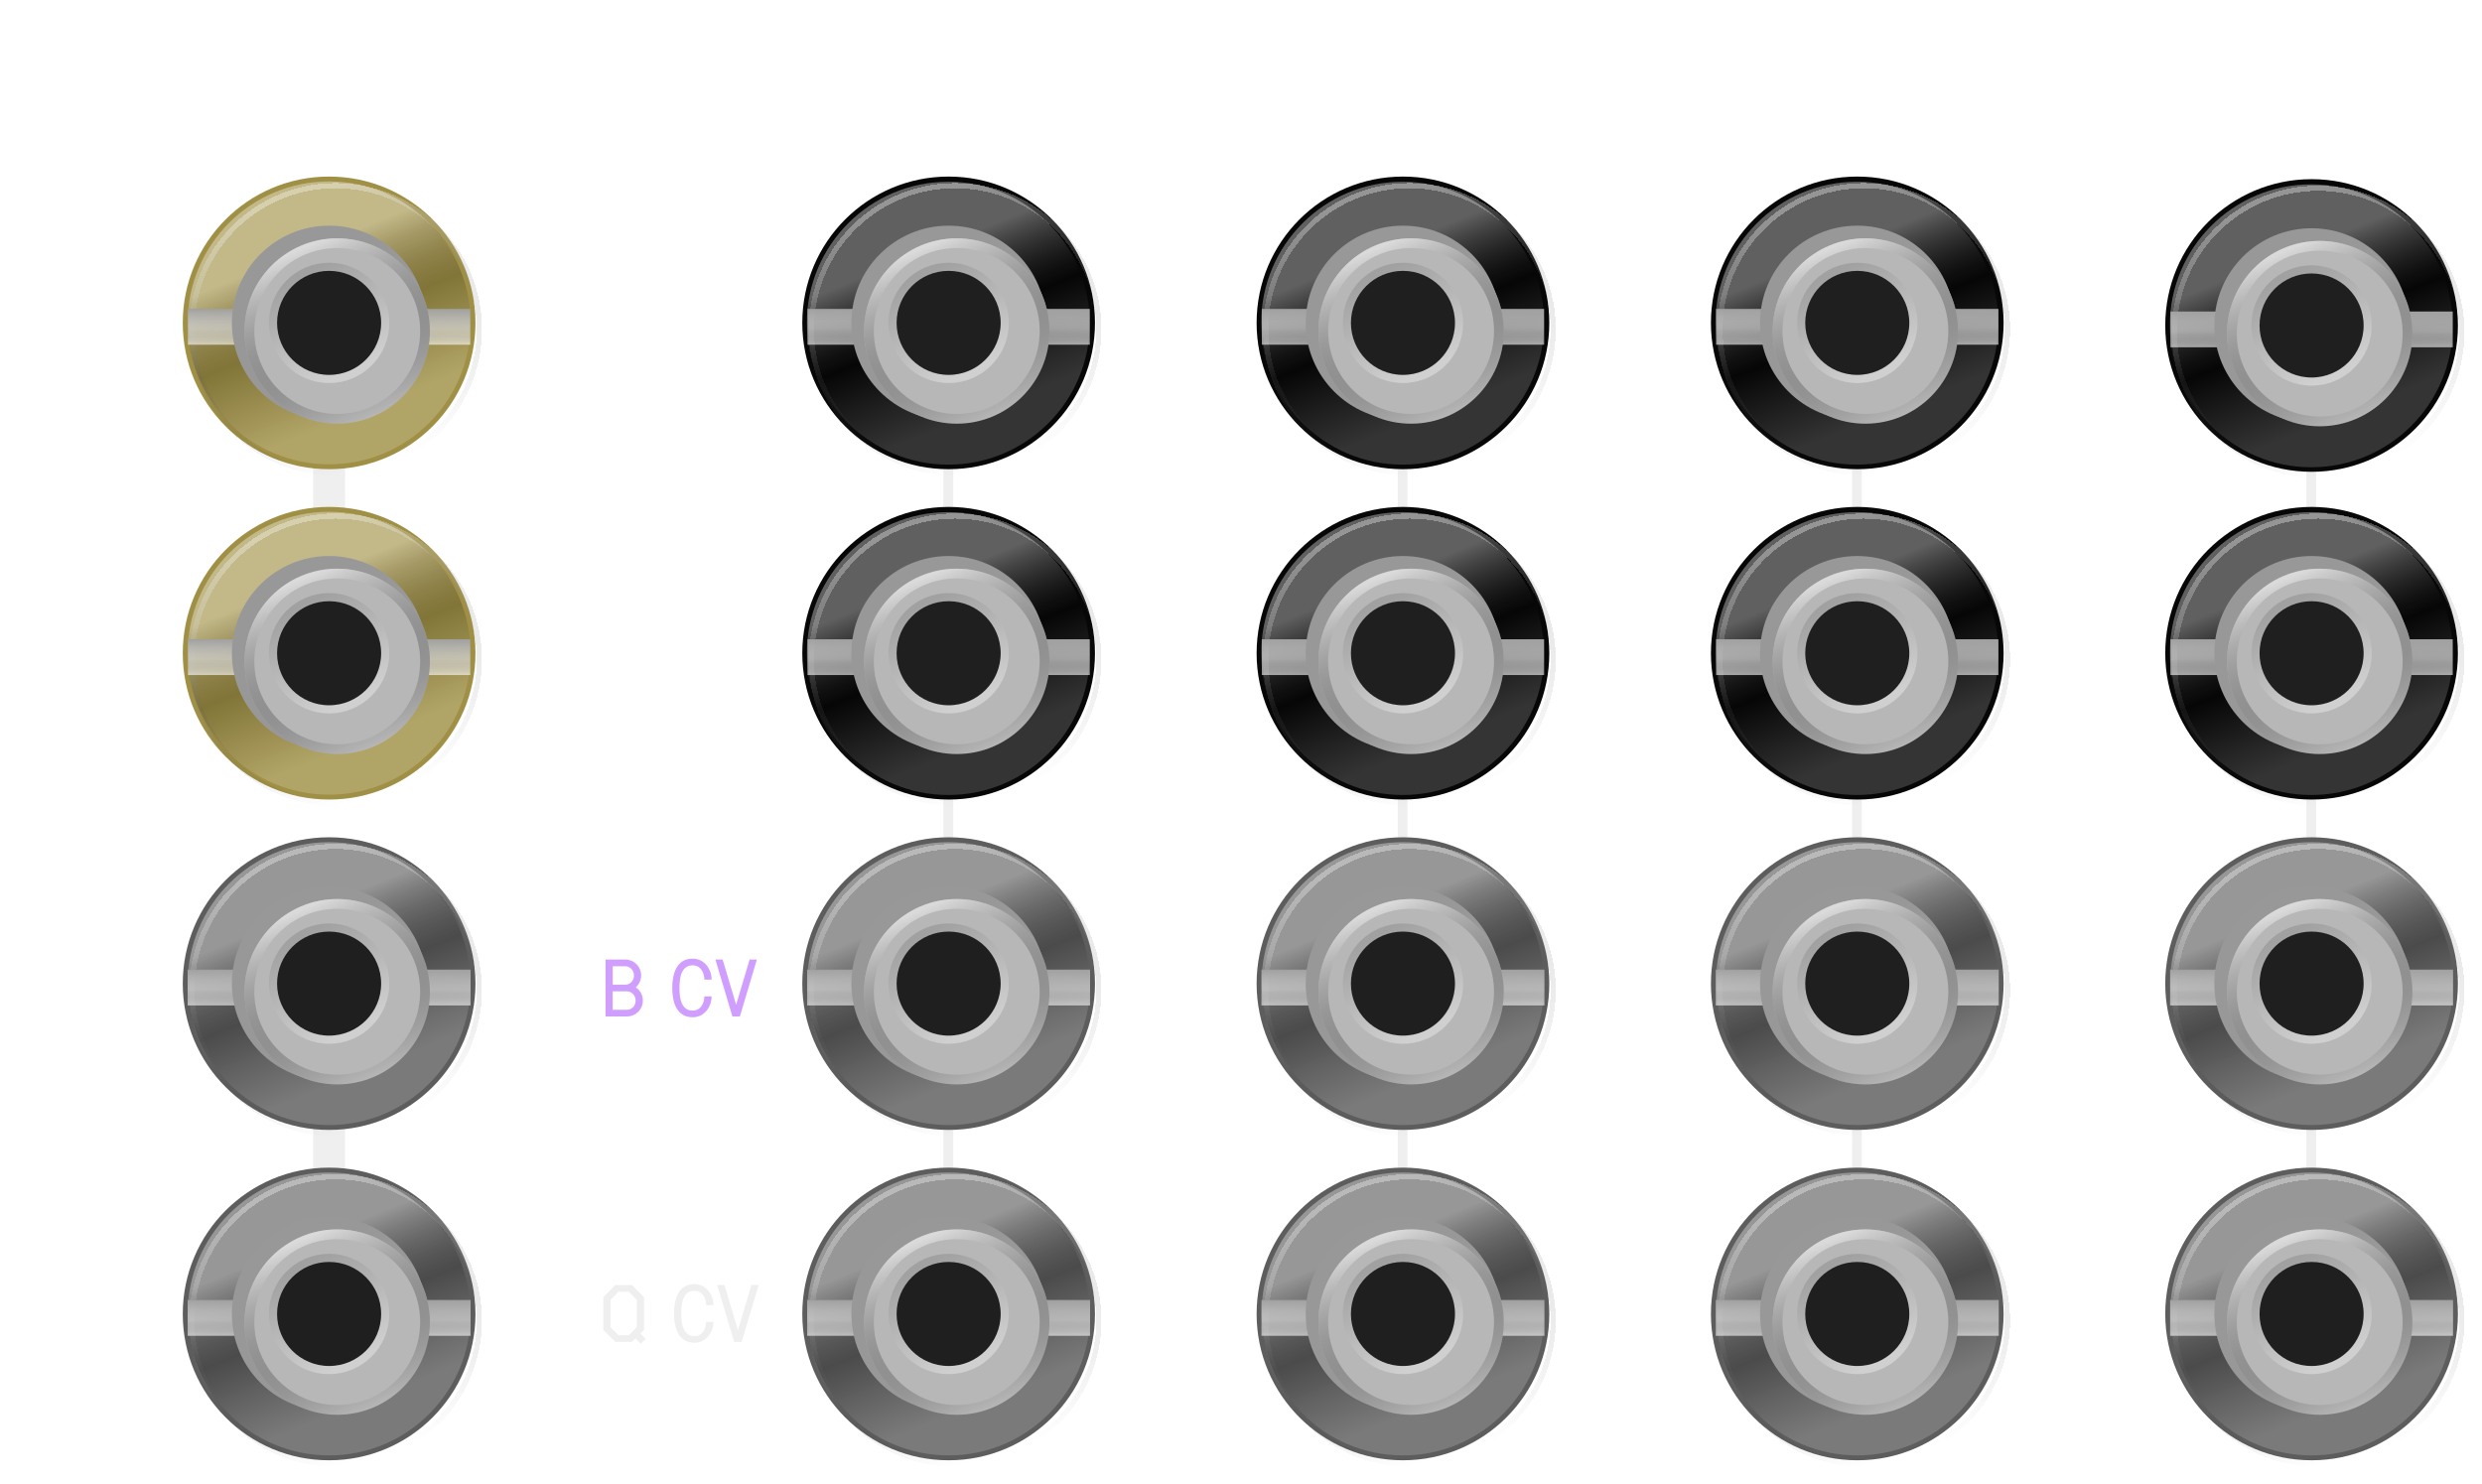 <svg width="7632" height="4565" viewBox="0 0 7632 4565" fill="none" xmlns="http://www.w3.org/2000/svg">
<path fill-rule="evenodd" clip-rule="evenodd" d="M7107 789C7115.28 789 7122 795.716 7122 804V4401C7122 4409.28 7115.28 4416 7107 4416C7098.72 4416 7092 4409.28 7092 4401V804C7092 795.716 7098.72 789 7107 789Z" fill="#EFEFEF"/>
<path fill-rule="evenodd" clip-rule="evenodd" d="M5710 789C5718.28 789 5725 795.716 5725 804V4401C5725 4409.28 5718.28 4416 5710 4416C5701.72 4416 5695 4409.28 5695 4401V804C5695 795.716 5701.72 789 5710 789Z" fill="#EFEFEF"/>
<path fill-rule="evenodd" clip-rule="evenodd" d="M4313 789C4321.28 789 4328 795.716 4328 804V4401C4328 4409.28 4321.28 4416 4313 4416C4304.72 4416 4298 4409.28 4298 4401V804C4298 795.716 4304.72 789 4313 789Z" fill="#EFEFEF"/>
<path fill-rule="evenodd" clip-rule="evenodd" d="M2916 789C2924.28 789 2931 795.716 2931 804V4401C2931 4409.28 2924.28 4416 2916 4416C2907.72 4416 2901 4409.28 2901 4401V804C2901 795.716 2907.72 789 2916 789Z" fill="#EFEFEF"/>
<rect x="963" y="3026" width="98" height="1023" fill="#EFEFEF"/>
<rect x="963" y="994" width="98" height="1023" fill="#EFEFEF"/>
<path d="M1972.87 1079V941L1920.12 1008.75L1903.37 995.5L1974.37 904H1995.12V1079H1972.87ZM2075.56 1079L2023.31 904H2045.56L2087.06 1043L2128.56 904H2150.81L2098.56 1079H2075.56ZM2200.37 1079L2163.37 1042.25V941.5L2200.37 904H2251.62L2288.62 941.5V1042.25L2251.37 1079H2200.37ZM2185.62 1034L2210.12 1058.5H2241.62L2266.37 1034V949.5L2241.62 924.5H2210.37L2185.62 949.5V1034Z" fill="white"/>
<path d="M137.852 1082.5C86.602 1082.5 75.102 1032.75 75.102 992.5C75.102 952 86.602 902.25 137.852 902.25C175.352 902.25 196.352 936.5 196.102 966.75H173.852C173.852 946.75 163.352 922.75 137.852 922.75C100.602 922.75 97.352 966 97.352 992.5C97.352 1018.75 100.602 1062 137.852 1062C163.352 1062 173.852 1038.25 173.852 1018.25H196.102C196.352 1048.5 175.352 1082.5 137.852 1082.5ZM220.035 1080V905H242.285V1059.5H324.535V1080H220.035ZM451.779 1080.75L370.029 1019.75V1080.25H347.779V905.25H370.029V966L451.779 904.5L464.529 921.75L369.529 992.75L464.529 1063.75L451.779 1080.75Z" fill="white"/>
<path d="M92.338 2097V1922H157.588C184.588 1922 206.588 1944 206.588 1971C206.588 1998 184.838 2019.75 157.588 2019.75H127.588L201.088 2084.25L187.588 2099.75L112.838 2034V2097H92.338ZM113.838 1999.25H156.838C172.338 1999.25 185.338 1986.5 185.338 1971C185.338 1955.25 172.338 1942.5 156.838 1942.5H113.838V1999.25ZM277.551 2098.75C249.551 2098.75 224.551 2076.5 224.551 2048.75C224.551 2045 224.301 2039.25 226.301 2031H248.051C246.551 2040.25 246.551 2044.75 246.551 2048.75C246.551 2064.75 260.051 2078 277.551 2078C295.051 2078 307.551 2064.75 307.551 2048.75C307.551 2030 296.801 2022.75 274.801 2014.75C261.051 2010 249.051 2004.75 240.551 1996.5C231.051 1986.75 227.801 1973.75 227.801 1964.25C227.801 1938.75 249.301 1920 276.051 1920C302.551 1920 324.801 1941 324.801 1967.75C324.801 1970.25 324.801 1973.75 324.301 1977.5H303.301V1967.75C303.301 1952.75 292.051 1940.75 276.051 1940.75C261.301 1940.75 249.051 1950.5 249.051 1964.5C249.051 1973.25 252.551 1979.5 259.051 1984.25C265.051 1989 273.051 1992 281.801 1995.25C293.051 1999.5 304.301 2003.5 313.301 2011C324.801 2020.75 330.051 2033.5 330.051 2048.75C330.051 2075.5 307.051 2098.75 277.551 2098.75ZM386.273 2097V1942.5H335.523V1922H459.273V1942.5H408.523V2097H386.273Z" fill="white"/>
<path d="M119.635 2963V2788H155.635C180.635 2788 200.885 2797.25 214.635 2814.5C226.385 2829.75 232.885 2851 232.885 2875.5C232.885 2899.75 227.385 2920.75 216.135 2936.25C203.135 2953.75 183.385 2963 160.885 2963H119.635ZM141.635 2942.5H160.885C176.885 2942.5 190.635 2936.25 199.385 2924C208.135 2912.25 210.635 2895 210.635 2875.5C210.635 2855.25 206.635 2808.5 155.635 2808.5H141.635V2942.5ZM253.773 2963V2788H276.023V2963H253.773ZM313.402 2963V2788H378.652C405.652 2788 427.652 2810 427.652 2837C427.652 2864 405.902 2885.75 378.652 2885.75H348.652L422.152 2950.25L408.652 2965.75L333.902 2900V2963H313.402ZM334.902 2865.25H377.902C393.402 2865.25 406.402 2852.5 406.402 2837C406.402 2821.25 393.402 2808.5 377.902 2808.5H334.902V2865.25ZM204.165 3265.5C152.915 3265.5 141.415 3215.75 141.415 3175.5C141.415 3135 152.915 3085.25 204.165 3085.25C241.665 3085.25 262.665 3119.5 262.415 3149.75H240.165C240.165 3129.75 229.665 3105.75 204.165 3105.75C166.915 3105.75 163.665 3149 163.665 3175.5C163.665 3201.75 166.915 3245 204.165 3245C229.665 3245 240.165 3221.25 240.165 3201.25H262.415C262.665 3231.5 241.665 3265.5 204.165 3265.5ZM326.396 3263L274.146 3088H296.396L337.896 3227L379.396 3088H401.646L349.396 3263H326.396Z" fill="white"/>
<path d="M29.186 3979V3804H94.436C121.437 3804 143.437 3826 143.437 3853C143.437 3880 121.687 3901.75 94.436 3901.75H64.436L137.937 3966.25L124.437 3981.75L49.687 3916V3979H29.186ZM50.687 3881.25H93.686C109.187 3881.25 122.187 3868.5 122.187 3853C122.187 3837.25 109.187 3824.5 93.686 3824.5H50.687V3881.25ZM152.149 3979L208.899 3804H229.399L286.149 3979H263.149L251.399 3943H186.649L174.899 3979H152.149ZM193.149 3922.25H244.899L218.899 3842.5L193.149 3922.25ZM315.554 3979V3824.5H264.804V3804H388.554V3824.5H337.804V3979H315.554ZM409.442 3979V3804H513.942V3824.5H431.692V3879.5H503.692V3900.25H431.692V3958.5H513.942V3979H409.442ZM203.665 4281.5C152.415 4281.5 140.915 4231.75 140.915 4191.5C140.915 4151 152.415 4101.25 203.665 4101.25C241.165 4101.25 262.165 4135.5 261.915 4165.75H239.665C239.665 4145.75 229.165 4121.75 203.665 4121.75C166.415 4121.75 163.165 4165 163.165 4191.5C163.165 4217.75 166.415 4261 203.665 4261C229.165 4261 239.665 4237.25 239.665 4217.25H261.915C262.165 4247.5 241.165 4281.5 203.665 4281.5ZM325.896 4279L273.646 4104H295.896L337.396 4243L378.896 4104H401.146L348.896 4279H325.896Z" fill="white"/>
<path d="M1910.3 2109.75C1859.05 2109.75 1847.55 2059.75 1847.55 2019.5C1847.55 1979 1859.05 1929.25 1910.3 1929.25C1947.8 1929.25 1968.8 1963.5 1968.8 1993.75H1946.3C1946.3 1968.25 1932.05 1949.75 1910.3 1949.75C1873.3 1949.75 1870.05 1993 1870.05 2019.5C1870.05 2065.75 1883.05 2089 1910.3 2089C1934.55 2089 1946.3 2067.25 1946.3 2048V2035H1899.8V2014.25H1968.8V2107H1948.8L1947.8 2092C1939.55 2102.5 1927.55 2109.75 1910.3 2109.75ZM1987.53 2107L2044.28 1932H2064.78L2121.53 2107H2098.53L2086.78 2071H2022.03L2010.28 2107H1987.53ZM2028.53 2050.25H2080.28L2054.28 1970.5L2028.53 2050.25ZM2150.94 2107V1952.5H2100.19V1932H2223.94V1952.5H2173.19V2107H2150.94ZM2244.83 2107V1932H2349.33V1952.5H2267.08V2007.5H2339.08V2028.25H2267.08V2086.5H2349.33V2107H2244.83Z" fill="white"/>
<path d="M2850.01 219L2906.76 44H2927.26L2984.01 219H2961.01L2949.26 183H2884.51L2872.76 219H2850.01ZM2891.01 162.25H2942.76L2916.76 82.5L2891.01 162.25Z" fill="white"/>
<path d="M4260.29 219V44H4321.04C4348.04 44 4369.79 66 4369.79 93C4369.79 107.5 4363.29 120.5 4353.29 129.75C4366.54 138.25 4375.04 153.25 4375.04 170.25C4375.04 197.25 4353.04 219 4326.04 219H4260.29ZM4282.29 198.5H4326.29C4341.79 198.5 4352.79 185.75 4352.79 170.25C4352.79 154.5 4341.04 141.75 4325.29 141.75H4282.29V198.5ZM4282.29 121.25H4321.29C4336.54 121.25 4347.79 108.5 4347.79 93C4347.79 77.25 4335.79 64.5 4320.04 64.5H4282.29V121.25Z" fill="white"/>
<path d="M5713.22 221.5C5661.97 221.5 5650.47 171.75 5650.47 131.5C5650.47 91 5661.97 41.25 5713.22 41.25C5750.72 41.25 5771.72 75.5 5771.47 105.75H5749.22C5749.22 85.75 5738.72 61.75 5713.22 61.75C5675.97 61.75 5672.72 105 5672.72 131.5C5672.72 157.75 5675.97 201 5713.22 201C5738.72 201 5749.22 177.25 5749.22 157.25H5771.47C5771.72 187.5 5750.72 221.5 5713.22 221.5Z" fill="white"/>
<path d="M7053.55 219V44H7089.55C7114.55 44 7134.8 53.25 7148.55 70.5C7160.3 85.75 7166.8 107 7166.8 131.5C7166.8 155.75 7161.3 176.75 7150.05 192.25C7137.05 209.75 7117.3 219 7094.8 219H7053.55ZM7075.55 198.5H7094.8C7110.8 198.5 7124.55 192.25 7133.3 180C7142.05 168.25 7144.55 151 7144.55 131.5C7144.55 111.25 7140.55 64.5 7089.55 64.5H7075.55V198.5Z" fill="white"/>
<path d="M1970.15 4132.75L1953.9 4116.5L1943.15 4127H1892.15L1855.15 4090.25V3989.5L1892.15 3952H1943.4L1980.4 3989.5V4090.25L1969.15 4101.25L1985.4 4117.75L1970.15 4132.75ZM1877.4 4082L1901.9 4106.5H1933.4L1958.15 4082V3997.5L1933.4 3972.5H1902.15L1877.4 3997.5V4082ZM2135.33 4129.5C2084.08 4129.5 2072.58 4079.75 2072.58 4039.5C2072.58 3999 2084.08 3949.25 2135.33 3949.25C2172.83 3949.25 2193.83 3983.5 2193.58 4013.75H2171.33C2171.33 3993.75 2160.83 3969.75 2135.33 3969.75C2098.08 3969.75 2094.83 4013 2094.83 4039.5C2094.83 4065.75 2098.08 4109 2135.33 4109C2160.83 4109 2171.33 4085.25 2171.33 4065.25H2193.58C2193.83 4095.5 2172.83 4129.5 2135.33 4129.5ZM2257.56 4127L2205.31 3952H2227.56L2269.06 4091L2310.56 3952H2332.81L2280.56 4127H2257.56Z" fill="#EFEFEF"/>
<path d="M1861.99 3126V2951H1922.74C1949.74 2951 1971.49 2973 1971.49 3000C1971.49 3014.5 1964.99 3027.5 1954.99 3036.75C1968.24 3045.25 1976.74 3060.25 1976.74 3077.25C1976.74 3104.25 1954.74 3126 1927.74 3126H1861.99ZM1883.99 3105.5H1927.99C1943.49 3105.5 1954.49 3092.75 1954.49 3077.25C1954.49 3061.5 1942.74 3048.75 1926.99 3048.75H1883.99V3105.5ZM1883.99 3028.25H1922.99C1938.24 3028.25 1949.49 3015.5 1949.49 3000C1949.49 2984.25 1937.49 2971.5 1921.74 2971.5H1883.99V3028.25ZM2129.84 3128.5C2078.59 3128.5 2067.09 3078.75 2067.09 3038.5C2067.09 2998 2078.59 2948.25 2129.84 2948.25C2167.34 2948.25 2188.34 2982.5 2188.09 3012.75H2165.84C2165.84 2992.75 2155.34 2968.75 2129.84 2968.75C2092.59 2968.75 2089.34 3012 2089.34 3038.5C2089.34 3064.75 2092.59 3108 2129.84 3108C2155.34 3108 2165.84 3084.25 2165.84 3064.25H2188.09C2188.34 3094.5 2167.34 3128.5 2129.84 3128.5ZM2252.07 3126L2199.82 2951H2222.07L2263.57 3090L2305.07 2951H2327.32L2275.07 3126H2252.07Z" fill="#CF9EFF"/>
<circle cx="2917" cy="993" r="450" fill="#070707"/>
<g filter="url(#filter0_d_5914_12225)">
<circle cx="2917" cy="993" r="442" stroke="url(#paint0_linear_5914_12225)" stroke-width="16" shape-rendering="crispEdges"/>
</g>
<circle cx="2916" cy="994" r="435" fill="url(#paint1_linear_5914_12225)"/>
<g style="mix-blend-mode:multiply">
<rect x="2483" y="950" width="868" height="110" fill="url(#paint2_linear_5914_12225)"/>
</g>
<g style="mix-blend-mode:lighten">
<rect x="2483" y="950" width="868" height="110" fill="url(#paint3_linear_5914_12225)"/>
</g>
<circle cx="2917" cy="993" r="299" fill="#989898"/>
<g filter="url(#filter1_d_5914_12225)">
<circle cx="2917" cy="993" r="285" fill="#B8B7B7"/>
<circle cx="2917" cy="993" r="270" stroke="url(#paint4_linear_5914_12225)" stroke-width="30"/>
</g>
<circle cx="2917" cy="993" r="172.5" fill="#1F1F1F" stroke="url(#paint5_linear_5914_12225)" stroke-width="25"/>
<circle cx="2917" cy="3025" r="450" fill="#5D5D5D"/>
<g filter="url(#filter2_d_5914_12225)">
<circle cx="2917" cy="3025" r="442" stroke="url(#paint6_linear_5914_12225)" stroke-width="16" shape-rendering="crispEdges"/>
</g>
<circle cx="2917" cy="3025" r="435" fill="url(#paint7_linear_5914_12225)"/>
<g style="mix-blend-mode:multiply">
<rect x="2482" y="2982" width="870" height="110" fill="url(#paint8_linear_5914_12225)"/>
</g>
<g style="mix-blend-mode:lighten">
<rect x="2482" y="2982" width="870" height="110" fill="url(#paint9_linear_5914_12225)"/>
</g>
<circle cx="2917" cy="3025" r="299" fill="#989898"/>
<g filter="url(#filter3_d_5914_12225)">
<circle cx="2917" cy="3025" r="285" fill="#B8B7B7"/>
<circle cx="2917" cy="3025" r="270" stroke="url(#paint10_linear_5914_12225)" stroke-width="30"/>
</g>
<circle cx="2917" cy="3025" r="172.5" fill="#1F1F1F" stroke="url(#paint11_linear_5914_12225)" stroke-width="25"/>
<circle cx="2917" cy="2009" r="450" fill="#070707"/>
<g filter="url(#filter4_d_5914_12225)">
<circle cx="2917" cy="2009" r="442" stroke="url(#paint12_linear_5914_12225)" stroke-width="16" shape-rendering="crispEdges"/>
</g>
<circle cx="2916" cy="2010" r="435" fill="url(#paint13_linear_5914_12225)"/>
<g style="mix-blend-mode:multiply">
<rect x="2483" y="1966" width="868" height="110" fill="url(#paint14_linear_5914_12225)"/>
</g>
<g style="mix-blend-mode:lighten">
<rect x="2483" y="1966" width="868" height="110" fill="url(#paint15_linear_5914_12225)"/>
</g>
<circle cx="2917" cy="2009" r="299" fill="#989898"/>
<g filter="url(#filter5_d_5914_12225)">
<circle cx="2917" cy="2009" r="285" fill="#B8B7B7"/>
<circle cx="2917" cy="2009" r="270" stroke="url(#paint16_linear_5914_12225)" stroke-width="30"/>
</g>
<circle cx="2917" cy="2009" r="172.5" fill="#1F1F1F" stroke="url(#paint17_linear_5914_12225)" stroke-width="25"/>
<circle cx="2917" cy="4041" r="450" fill="#5D5D5D"/>
<g filter="url(#filter6_d_5914_12225)">
<circle cx="2917" cy="4041" r="442" stroke="url(#paint18_linear_5914_12225)" stroke-width="16" shape-rendering="crispEdges"/>
</g>
<circle cx="2917" cy="4041" r="435" fill="url(#paint19_linear_5914_12225)"/>
<g style="mix-blend-mode:multiply">
<rect x="2482" y="3998" width="870" height="110" fill="url(#paint20_linear_5914_12225)"/>
</g>
<g style="mix-blend-mode:lighten">
<rect x="2482" y="3998" width="870" height="110" fill="url(#paint21_linear_5914_12225)"/>
</g>
<circle cx="2917" cy="4041" r="299" fill="#989898"/>
<g filter="url(#filter7_d_5914_12225)">
<circle cx="2917" cy="4041" r="285" fill="#B8B7B7"/>
<circle cx="2917" cy="4041" r="270" stroke="url(#paint22_linear_5914_12225)" stroke-width="30"/>
</g>
<circle cx="2917" cy="4041" r="172.5" fill="#1F1F1F" stroke="url(#paint23_linear_5914_12225)" stroke-width="25"/>
<circle cx="5711" cy="993" r="450" fill="#070707"/>
<g filter="url(#filter8_d_5914_12225)">
<circle cx="5711" cy="993" r="442" stroke="url(#paint24_linear_5914_12225)" stroke-width="16" shape-rendering="crispEdges"/>
</g>
<circle cx="5710" cy="994" r="435" fill="url(#paint25_linear_5914_12225)"/>
<g style="mix-blend-mode:multiply">
<rect x="5277" y="950" width="868" height="110" fill="url(#paint26_linear_5914_12225)"/>
</g>
<g style="mix-blend-mode:lighten">
<rect x="5277" y="950" width="868" height="110" fill="url(#paint27_linear_5914_12225)"/>
</g>
<circle cx="5711" cy="993" r="299" fill="#989898"/>
<g filter="url(#filter9_d_5914_12225)">
<circle cx="5711" cy="993" r="285" fill="#B8B7B7"/>
<circle cx="5711" cy="993" r="270" stroke="url(#paint28_linear_5914_12225)" stroke-width="30"/>
</g>
<circle cx="5711" cy="993" r="172.5" fill="#1F1F1F" stroke="url(#paint29_linear_5914_12225)" stroke-width="25"/>
<circle cx="5711" cy="3025" r="450" fill="#5D5D5D"/>
<g filter="url(#filter10_d_5914_12225)">
<circle cx="5711" cy="3025" r="442" stroke="url(#paint30_linear_5914_12225)" stroke-width="16" shape-rendering="crispEdges"/>
</g>
<circle cx="5711" cy="3025" r="435" fill="url(#paint31_linear_5914_12225)"/>
<g style="mix-blend-mode:multiply">
<rect x="5276" y="2982" width="870" height="110" fill="url(#paint32_linear_5914_12225)"/>
</g>
<g style="mix-blend-mode:lighten">
<rect x="5276" y="2982" width="870" height="110" fill="url(#paint33_linear_5914_12225)"/>
</g>
<circle cx="5711" cy="3025" r="299" fill="#989898"/>
<g filter="url(#filter11_d_5914_12225)">
<circle cx="5711" cy="3025" r="285" fill="#B8B7B7"/>
<circle cx="5711" cy="3025" r="270" stroke="url(#paint34_linear_5914_12225)" stroke-width="30"/>
</g>
<circle cx="5711" cy="3025" r="172.5" fill="#1F1F1F" stroke="url(#paint35_linear_5914_12225)" stroke-width="25"/>
<circle cx="5711" cy="2009" r="450" fill="#070707"/>
<g filter="url(#filter12_d_5914_12225)">
<circle cx="5711" cy="2009" r="442" stroke="url(#paint36_linear_5914_12225)" stroke-width="16" shape-rendering="crispEdges"/>
</g>
<circle cx="5710" cy="2010" r="435" fill="url(#paint37_linear_5914_12225)"/>
<g style="mix-blend-mode:multiply">
<rect x="5277" y="1966" width="868" height="110" fill="url(#paint38_linear_5914_12225)"/>
</g>
<g style="mix-blend-mode:lighten">
<rect x="5277" y="1966" width="868" height="110" fill="url(#paint39_linear_5914_12225)"/>
</g>
<circle cx="5711" cy="2009" r="299" fill="#989898"/>
<g filter="url(#filter13_d_5914_12225)">
<circle cx="5711" cy="2009" r="285" fill="#B8B7B7"/>
<circle cx="5711" cy="2009" r="270" stroke="url(#paint40_linear_5914_12225)" stroke-width="30"/>
</g>
<circle cx="5711" cy="2009" r="172.5" fill="#1F1F1F" stroke="url(#paint41_linear_5914_12225)" stroke-width="25"/>
<circle cx="5711" cy="4041" r="450" fill="#5D5D5D"/>
<g filter="url(#filter14_d_5914_12225)">
<circle cx="5711" cy="4041" r="442" stroke="url(#paint42_linear_5914_12225)" stroke-width="16" shape-rendering="crispEdges"/>
</g>
<circle cx="5711" cy="4041" r="435" fill="url(#paint43_linear_5914_12225)"/>
<g style="mix-blend-mode:multiply">
<rect x="5276" y="3998" width="870" height="110" fill="url(#paint44_linear_5914_12225)"/>
</g>
<g style="mix-blend-mode:lighten">
<rect x="5276" y="3998" width="870" height="110" fill="url(#paint45_linear_5914_12225)"/>
</g>
<circle cx="5711" cy="4041" r="299" fill="#989898"/>
<g filter="url(#filter15_d_5914_12225)">
<circle cx="5711" cy="4041" r="285" fill="#B8B7B7"/>
<circle cx="5711" cy="4041" r="270" stroke="url(#paint46_linear_5914_12225)" stroke-width="30"/>
</g>
<circle cx="5711" cy="4041" r="172.5" fill="#1F1F1F" stroke="url(#paint47_linear_5914_12225)" stroke-width="25"/>
<circle cx="4314" cy="993" r="450" fill="#070707"/>
<g filter="url(#filter16_d_5914_12225)">
<circle cx="4314" cy="993" r="442" stroke="url(#paint48_linear_5914_12225)" stroke-width="16" shape-rendering="crispEdges"/>
</g>
<circle cx="4313" cy="994" r="435" fill="url(#paint49_linear_5914_12225)"/>
<g style="mix-blend-mode:multiply">
<rect x="3880" y="950" width="868" height="110" fill="url(#paint50_linear_5914_12225)"/>
</g>
<g style="mix-blend-mode:lighten">
<rect x="3880" y="950" width="868" height="110" fill="url(#paint51_linear_5914_12225)"/>
</g>
<circle cx="4314" cy="993" r="299" fill="#989898"/>
<g filter="url(#filter17_d_5914_12225)">
<circle cx="4314" cy="993" r="285" fill="#B8B7B7"/>
<circle cx="4314" cy="993" r="270" stroke="url(#paint52_linear_5914_12225)" stroke-width="30"/>
</g>
<circle cx="4314" cy="993" r="172.5" fill="#1F1F1F" stroke="url(#paint53_linear_5914_12225)" stroke-width="25"/>
<circle cx="4314" cy="3025" r="450" fill="#5D5D5D"/>
<g filter="url(#filter18_d_5914_12225)">
<circle cx="4314" cy="3025" r="442" stroke="url(#paint54_linear_5914_12225)" stroke-width="16" shape-rendering="crispEdges"/>
</g>
<circle cx="4314" cy="3025" r="435" fill="url(#paint55_linear_5914_12225)"/>
<g style="mix-blend-mode:multiply">
<rect x="3879" y="2982" width="870" height="110" fill="url(#paint56_linear_5914_12225)"/>
</g>
<g style="mix-blend-mode:lighten">
<rect x="3879" y="2982" width="870" height="110" fill="url(#paint57_linear_5914_12225)"/>
</g>
<circle cx="4314" cy="3025" r="299" fill="#989898"/>
<g filter="url(#filter19_d_5914_12225)">
<circle cx="4314" cy="3025" r="285" fill="#B8B7B7"/>
<circle cx="4314" cy="3025" r="270" stroke="url(#paint58_linear_5914_12225)" stroke-width="30"/>
</g>
<circle cx="4314" cy="3025" r="172.5" fill="#1F1F1F" stroke="url(#paint59_linear_5914_12225)" stroke-width="25"/>
<circle cx="4314" cy="2009" r="450" fill="#070707"/>
<g filter="url(#filter20_d_5914_12225)">
<circle cx="4314" cy="2009" r="442" stroke="url(#paint60_linear_5914_12225)" stroke-width="16" shape-rendering="crispEdges"/>
</g>
<circle cx="4313" cy="2010" r="435" fill="url(#paint61_linear_5914_12225)"/>
<g style="mix-blend-mode:multiply">
<rect x="3880" y="1966" width="868" height="110" fill="url(#paint62_linear_5914_12225)"/>
</g>
<g style="mix-blend-mode:lighten">
<rect x="3880" y="1966" width="868" height="110" fill="url(#paint63_linear_5914_12225)"/>
</g>
<circle cx="4314" cy="2009" r="299" fill="#989898"/>
<g filter="url(#filter21_d_5914_12225)">
<circle cx="4314" cy="2009" r="285" fill="#B8B7B7"/>
<circle cx="4314" cy="2009" r="270" stroke="url(#paint64_linear_5914_12225)" stroke-width="30"/>
</g>
<circle cx="4314" cy="2009" r="172.5" fill="#1F1F1F" stroke="url(#paint65_linear_5914_12225)" stroke-width="25"/>
<circle cx="4314" cy="4041" r="450" fill="#5D5D5D"/>
<g filter="url(#filter22_d_5914_12225)">
<circle cx="4314" cy="4041" r="442" stroke="url(#paint66_linear_5914_12225)" stroke-width="16" shape-rendering="crispEdges"/>
</g>
<circle cx="4314" cy="4041" r="435" fill="url(#paint67_linear_5914_12225)"/>
<g style="mix-blend-mode:multiply">
<rect x="3879" y="3998" width="870" height="110" fill="url(#paint68_linear_5914_12225)"/>
</g>
<g style="mix-blend-mode:lighten">
<rect x="3879" y="3998" width="870" height="110" fill="url(#paint69_linear_5914_12225)"/>
</g>
<circle cx="4314" cy="4041" r="299" fill="#989898"/>
<g filter="url(#filter23_d_5914_12225)">
<circle cx="4314" cy="4041" r="285" fill="#B8B7B7"/>
<circle cx="4314" cy="4041" r="270" stroke="url(#paint70_linear_5914_12225)" stroke-width="30"/>
</g>
<circle cx="4314" cy="4041" r="172.5" fill="#1F1F1F" stroke="url(#paint71_linear_5914_12225)" stroke-width="25"/>
<circle cx="7108" cy="1001" r="450" fill="#070707"/>
<g filter="url(#filter24_d_5914_12225)">
<circle cx="7108" cy="1001" r="442" stroke="url(#paint72_linear_5914_12225)" stroke-width="16" shape-rendering="crispEdges"/>
</g>
<circle cx="7107" cy="1002" r="435" fill="url(#paint73_linear_5914_12225)"/>
<g style="mix-blend-mode:multiply">
<rect x="6674" y="958" width="868" height="110" fill="url(#paint74_linear_5914_12225)"/>
</g>
<g style="mix-blend-mode:lighten">
<rect x="6674" y="958" width="868" height="110" fill="url(#paint75_linear_5914_12225)"/>
</g>
<circle cx="7108" cy="1001" r="299" fill="#989898"/>
<g filter="url(#filter25_d_5914_12225)">
<circle cx="7108" cy="1001" r="285" fill="#B8B7B7"/>
<circle cx="7108" cy="1001" r="270" stroke="url(#paint76_linear_5914_12225)" stroke-width="30"/>
</g>
<circle cx="7108" cy="1001" r="172.5" fill="#1F1F1F" stroke="url(#paint77_linear_5914_12225)" stroke-width="25"/>
<circle cx="7108" cy="3025" r="450" fill="#5D5D5D"/>
<g filter="url(#filter26_d_5914_12225)">
<circle cx="7108" cy="3025" r="442" stroke="url(#paint78_linear_5914_12225)" stroke-width="16" shape-rendering="crispEdges"/>
</g>
<circle cx="7108" cy="3025" r="435" fill="url(#paint79_linear_5914_12225)"/>
<g style="mix-blend-mode:multiply">
<rect x="6673" y="2982" width="870" height="110" fill="url(#paint80_linear_5914_12225)"/>
</g>
<g style="mix-blend-mode:lighten">
<rect x="6673" y="2982" width="870" height="110" fill="url(#paint81_linear_5914_12225)"/>
</g>
<circle cx="7108" cy="3025" r="299" fill="#989898"/>
<g filter="url(#filter27_d_5914_12225)">
<circle cx="7108" cy="3025" r="285" fill="#B8B7B7"/>
<circle cx="7108" cy="3025" r="270" stroke="url(#paint82_linear_5914_12225)" stroke-width="30"/>
</g>
<circle cx="7108" cy="3025" r="172.5" fill="#1F1F1F" stroke="url(#paint83_linear_5914_12225)" stroke-width="25"/>
<circle cx="7108" cy="2009" r="450" fill="#070707"/>
<g filter="url(#filter28_d_5914_12225)">
<circle cx="7108" cy="2009" r="442" stroke="url(#paint84_linear_5914_12225)" stroke-width="16" shape-rendering="crispEdges"/>
</g>
<circle cx="7107" cy="2010" r="435" fill="url(#paint85_linear_5914_12225)"/>
<g style="mix-blend-mode:multiply">
<rect x="6674" y="1966" width="868" height="110" fill="url(#paint86_linear_5914_12225)"/>
</g>
<g style="mix-blend-mode:lighten">
<rect x="6674" y="1966" width="868" height="110" fill="url(#paint87_linear_5914_12225)"/>
</g>
<circle cx="7108" cy="2009" r="299" fill="#989898"/>
<g filter="url(#filter29_d_5914_12225)">
<circle cx="7108" cy="2009" r="285" fill="#B8B7B7"/>
<circle cx="7108" cy="2009" r="270" stroke="url(#paint88_linear_5914_12225)" stroke-width="30"/>
</g>
<circle cx="7108" cy="2009" r="172.5" fill="#1F1F1F" stroke="url(#paint89_linear_5914_12225)" stroke-width="25"/>
<circle cx="7108" cy="4041" r="450" fill="#5D5D5D"/>
<g filter="url(#filter30_d_5914_12225)">
<circle cx="7108" cy="4041" r="442" stroke="url(#paint90_linear_5914_12225)" stroke-width="16" shape-rendering="crispEdges"/>
</g>
<circle cx="7108" cy="4041" r="435" fill="url(#paint91_linear_5914_12225)"/>
<g style="mix-blend-mode:multiply">
<rect x="6673" y="3998" width="870" height="110" fill="url(#paint92_linear_5914_12225)"/>
</g>
<g style="mix-blend-mode:lighten">
<rect x="6673" y="3998" width="870" height="110" fill="url(#paint93_linear_5914_12225)"/>
</g>
<circle cx="7108" cy="4041" r="299" fill="#989898"/>
<g filter="url(#filter31_d_5914_12225)">
<circle cx="7108" cy="4041" r="285" fill="#B8B7B7"/>
<circle cx="7108" cy="4041" r="270" stroke="url(#paint94_linear_5914_12225)" stroke-width="30"/>
</g>
<circle cx="7108" cy="4041" r="172.5" fill="#1F1F1F" stroke="url(#paint95_linear_5914_12225)" stroke-width="25"/>
<circle cx="1012" cy="2009" r="450" fill="#A09045"/>
<g filter="url(#filter32_d_5914_12225)">
<circle cx="1012" cy="2009" r="442" stroke="url(#paint96_linear_5914_12225)" stroke-width="16" shape-rendering="crispEdges"/>
</g>
<circle cx="1012" cy="2009" r="435" fill="url(#paint97_linear_5914_12225)"/>
<g style="mix-blend-mode:multiply">
<rect x="578" y="1966" width="868" height="110" fill="url(#paint98_linear_5914_12225)"/>
</g>
<g style="mix-blend-mode:lighten">
<rect x="578" y="1966" width="868" height="110" fill="url(#paint99_linear_5914_12225)"/>
</g>
<circle cx="1012" cy="2009" r="299" fill="#989898"/>
<g filter="url(#filter33_d_5914_12225)">
<circle cx="1012" cy="2009" r="285" fill="#B8B7B7"/>
<circle cx="1012" cy="2009" r="270" stroke="url(#paint100_linear_5914_12225)" stroke-width="30"/>
</g>
<circle cx="1012" cy="2009" r="172.5" fill="#1F1F1F" stroke="url(#paint101_linear_5914_12225)" stroke-width="25"/>
<circle cx="1012" cy="3025" r="450" fill="#5D5D5D"/>
<g filter="url(#filter34_d_5914_12225)">
<circle cx="1012" cy="3025" r="442" stroke="url(#paint102_linear_5914_12225)" stroke-width="16" shape-rendering="crispEdges"/>
</g>
<circle cx="1012" cy="3025" r="435" fill="url(#paint103_linear_5914_12225)"/>
<g style="mix-blend-mode:multiply">
<rect x="577" y="2982" width="870" height="110" fill="url(#paint104_linear_5914_12225)"/>
</g>
<g style="mix-blend-mode:lighten">
<rect x="577" y="2982" width="870" height="110" fill="url(#paint105_linear_5914_12225)"/>
</g>
<circle cx="1012" cy="3025" r="299" fill="#989898"/>
<g filter="url(#filter35_d_5914_12225)">
<circle cx="1012" cy="3025" r="285" fill="#B8B7B7"/>
<circle cx="1012" cy="3025" r="270" stroke="url(#paint106_linear_5914_12225)" stroke-width="30"/>
</g>
<circle cx="1012" cy="3025" r="172.5" fill="#1F1F1F" stroke="url(#paint107_linear_5914_12225)" stroke-width="25"/>
<circle cx="1012" cy="4041" r="450" fill="#5D5D5D"/>
<g filter="url(#filter36_d_5914_12225)">
<circle cx="1012" cy="4041" r="442" stroke="url(#paint108_linear_5914_12225)" stroke-width="16" shape-rendering="crispEdges"/>
</g>
<circle cx="1012" cy="4041" r="435" fill="url(#paint109_linear_5914_12225)"/>
<g style="mix-blend-mode:multiply">
<rect x="577" y="3998" width="870" height="110" fill="url(#paint110_linear_5914_12225)"/>
</g>
<g style="mix-blend-mode:lighten">
<rect x="577" y="3998" width="870" height="110" fill="url(#paint111_linear_5914_12225)"/>
</g>
<circle cx="1012" cy="4041" r="299" fill="#989898"/>
<g filter="url(#filter37_d_5914_12225)">
<circle cx="1012" cy="4041" r="285" fill="#B8B7B7"/>
<circle cx="1012" cy="4041" r="270" stroke="url(#paint112_linear_5914_12225)" stroke-width="30"/>
</g>
<circle cx="1012" cy="4041" r="172.5" fill="#1F1F1F" stroke="url(#paint113_linear_5914_12225)" stroke-width="25"/>
<circle cx="1012" cy="993" r="450" fill="#A09045"/>
<g filter="url(#filter38_d_5914_12225)">
<circle cx="1012" cy="993" r="442" stroke="url(#paint114_linear_5914_12225)" stroke-width="16" shape-rendering="crispEdges"/>
</g>
<circle cx="1012" cy="993" r="435" fill="url(#paint115_linear_5914_12225)"/>
<g style="mix-blend-mode:multiply">
<rect x="578" y="950" width="868" height="110" fill="url(#paint116_linear_5914_12225)"/>
</g>
<g style="mix-blend-mode:lighten">
<rect x="578" y="950" width="868" height="110" fill="url(#paint117_linear_5914_12225)"/>
</g>
<circle cx="1012" cy="993" r="299" fill="#989898"/>
<g filter="url(#filter39_d_5914_12225)">
<circle cx="1012" cy="993" r="285" fill="#B8B7B7"/>
<circle cx="1012" cy="993" r="270" stroke="url(#paint118_linear_5914_12225)" stroke-width="30"/>
</g>
<circle cx="1012" cy="993" r="172.5" fill="#1F1F1F" stroke="url(#paint119_linear_5914_12225)" stroke-width="25"/>
<defs>
<filter id="filter0_d_5914_12225" x="2433" y="509" width="1008" height="1008" filterUnits="userSpaceOnUse" color-interpolation-filters="sRGB">
<feFlood flood-opacity="0" result="BackgroundImageFix"/>
<feColorMatrix in="SourceAlpha" type="matrix" values="0 0 0 0 0 0 0 0 0 0 0 0 0 0 0 0 0 0 127 0" result="hardAlpha"/>
<feMorphology radius="15" operator="dilate" in="SourceAlpha" result="effect1_dropShadow_5914_12225"/>
<feOffset dx="20" dy="20"/>
<feGaussianBlur stdDeviation="19.5"/>
<feComposite in2="hardAlpha" operator="out"/>
<feColorMatrix type="matrix" values="0 0 0 0 0 0 0 0 0 0 0 0 0 0 0 0 0 0 0.25 0"/>
<feBlend mode="normal" in2="BackgroundImageFix" result="effect1_dropShadow_5914_12225"/>
<feBlend mode="normal" in="SourceGraphic" in2="effect1_dropShadow_5914_12225" result="shape"/>
</filter>
<filter id="filter1_d_5914_12225" x="2601" y="677" width="682" height="682" filterUnits="userSpaceOnUse" color-interpolation-filters="sRGB">
<feFlood flood-opacity="0" result="BackgroundImageFix"/>
<feColorMatrix in="SourceAlpha" type="matrix" values="0 0 0 0 0 0 0 0 0 0 0 0 0 0 0 0 0 0 127 0" result="hardAlpha"/>
<feMorphology radius="6" operator="dilate" in="SourceAlpha" result="effect1_dropShadow_5914_12225"/>
<feOffset dx="25" dy="25"/>
<feGaussianBlur stdDeviation="25"/>
<feComposite in2="hardAlpha" operator="out"/>
<feColorMatrix type="matrix" values="0 0 0 0 0 0 0 0 0 0 0 0 0 0 0 0 0 0 0.5 0"/>
<feBlend mode="normal" in2="BackgroundImageFix" result="effect1_dropShadow_5914_12225"/>
<feBlend mode="normal" in="SourceGraphic" in2="effect1_dropShadow_5914_12225" result="shape"/>
</filter>
<filter id="filter2_d_5914_12225" x="2433" y="2541" width="1008" height="1008" filterUnits="userSpaceOnUse" color-interpolation-filters="sRGB">
<feFlood flood-opacity="0" result="BackgroundImageFix"/>
<feColorMatrix in="SourceAlpha" type="matrix" values="0 0 0 0 0 0 0 0 0 0 0 0 0 0 0 0 0 0 127 0" result="hardAlpha"/>
<feMorphology radius="15" operator="dilate" in="SourceAlpha" result="effect1_dropShadow_5914_12225"/>
<feOffset dx="20" dy="20"/>
<feGaussianBlur stdDeviation="19.5"/>
<feComposite in2="hardAlpha" operator="out"/>
<feColorMatrix type="matrix" values="0 0 0 0 0 0 0 0 0 0 0 0 0 0 0 0 0 0 0.25 0"/>
<feBlend mode="normal" in2="BackgroundImageFix" result="effect1_dropShadow_5914_12225"/>
<feBlend mode="normal" in="SourceGraphic" in2="effect1_dropShadow_5914_12225" result="shape"/>
</filter>
<filter id="filter3_d_5914_12225" x="2601" y="2709" width="682" height="682" filterUnits="userSpaceOnUse" color-interpolation-filters="sRGB">
<feFlood flood-opacity="0" result="BackgroundImageFix"/>
<feColorMatrix in="SourceAlpha" type="matrix" values="0 0 0 0 0 0 0 0 0 0 0 0 0 0 0 0 0 0 127 0" result="hardAlpha"/>
<feMorphology radius="6" operator="dilate" in="SourceAlpha" result="effect1_dropShadow_5914_12225"/>
<feOffset dx="25" dy="25"/>
<feGaussianBlur stdDeviation="25"/>
<feComposite in2="hardAlpha" operator="out"/>
<feColorMatrix type="matrix" values="0 0 0 0 0 0 0 0 0 0 0 0 0 0 0 0 0 0 0.5 0"/>
<feBlend mode="normal" in2="BackgroundImageFix" result="effect1_dropShadow_5914_12225"/>
<feBlend mode="normal" in="SourceGraphic" in2="effect1_dropShadow_5914_12225" result="shape"/>
</filter>
<filter id="filter4_d_5914_12225" x="2433" y="1525" width="1008" height="1008" filterUnits="userSpaceOnUse" color-interpolation-filters="sRGB">
<feFlood flood-opacity="0" result="BackgroundImageFix"/>
<feColorMatrix in="SourceAlpha" type="matrix" values="0 0 0 0 0 0 0 0 0 0 0 0 0 0 0 0 0 0 127 0" result="hardAlpha"/>
<feMorphology radius="15" operator="dilate" in="SourceAlpha" result="effect1_dropShadow_5914_12225"/>
<feOffset dx="20" dy="20"/>
<feGaussianBlur stdDeviation="19.5"/>
<feComposite in2="hardAlpha" operator="out"/>
<feColorMatrix type="matrix" values="0 0 0 0 0 0 0 0 0 0 0 0 0 0 0 0 0 0 0.25 0"/>
<feBlend mode="normal" in2="BackgroundImageFix" result="effect1_dropShadow_5914_12225"/>
<feBlend mode="normal" in="SourceGraphic" in2="effect1_dropShadow_5914_12225" result="shape"/>
</filter>
<filter id="filter5_d_5914_12225" x="2601" y="1693" width="682" height="682" filterUnits="userSpaceOnUse" color-interpolation-filters="sRGB">
<feFlood flood-opacity="0" result="BackgroundImageFix"/>
<feColorMatrix in="SourceAlpha" type="matrix" values="0 0 0 0 0 0 0 0 0 0 0 0 0 0 0 0 0 0 127 0" result="hardAlpha"/>
<feMorphology radius="6" operator="dilate" in="SourceAlpha" result="effect1_dropShadow_5914_12225"/>
<feOffset dx="25" dy="25"/>
<feGaussianBlur stdDeviation="25"/>
<feComposite in2="hardAlpha" operator="out"/>
<feColorMatrix type="matrix" values="0 0 0 0 0 0 0 0 0 0 0 0 0 0 0 0 0 0 0.5 0"/>
<feBlend mode="normal" in2="BackgroundImageFix" result="effect1_dropShadow_5914_12225"/>
<feBlend mode="normal" in="SourceGraphic" in2="effect1_dropShadow_5914_12225" result="shape"/>
</filter>
<filter id="filter6_d_5914_12225" x="2433" y="3557" width="1008" height="1008" filterUnits="userSpaceOnUse" color-interpolation-filters="sRGB">
<feFlood flood-opacity="0" result="BackgroundImageFix"/>
<feColorMatrix in="SourceAlpha" type="matrix" values="0 0 0 0 0 0 0 0 0 0 0 0 0 0 0 0 0 0 127 0" result="hardAlpha"/>
<feMorphology radius="15" operator="dilate" in="SourceAlpha" result="effect1_dropShadow_5914_12225"/>
<feOffset dx="20" dy="20"/>
<feGaussianBlur stdDeviation="19.5"/>
<feComposite in2="hardAlpha" operator="out"/>
<feColorMatrix type="matrix" values="0 0 0 0 0 0 0 0 0 0 0 0 0 0 0 0 0 0 0.25 0"/>
<feBlend mode="normal" in2="BackgroundImageFix" result="effect1_dropShadow_5914_12225"/>
<feBlend mode="normal" in="SourceGraphic" in2="effect1_dropShadow_5914_12225" result="shape"/>
</filter>
<filter id="filter7_d_5914_12225" x="2601" y="3725" width="682" height="682" filterUnits="userSpaceOnUse" color-interpolation-filters="sRGB">
<feFlood flood-opacity="0" result="BackgroundImageFix"/>
<feColorMatrix in="SourceAlpha" type="matrix" values="0 0 0 0 0 0 0 0 0 0 0 0 0 0 0 0 0 0 127 0" result="hardAlpha"/>
<feMorphology radius="6" operator="dilate" in="SourceAlpha" result="effect1_dropShadow_5914_12225"/>
<feOffset dx="25" dy="25"/>
<feGaussianBlur stdDeviation="25"/>
<feComposite in2="hardAlpha" operator="out"/>
<feColorMatrix type="matrix" values="0 0 0 0 0 0 0 0 0 0 0 0 0 0 0 0 0 0 0.5 0"/>
<feBlend mode="normal" in2="BackgroundImageFix" result="effect1_dropShadow_5914_12225"/>
<feBlend mode="normal" in="SourceGraphic" in2="effect1_dropShadow_5914_12225" result="shape"/>
</filter>
<filter id="filter8_d_5914_12225" x="5227" y="509" width="1008" height="1008" filterUnits="userSpaceOnUse" color-interpolation-filters="sRGB">
<feFlood flood-opacity="0" result="BackgroundImageFix"/>
<feColorMatrix in="SourceAlpha" type="matrix" values="0 0 0 0 0 0 0 0 0 0 0 0 0 0 0 0 0 0 127 0" result="hardAlpha"/>
<feMorphology radius="15" operator="dilate" in="SourceAlpha" result="effect1_dropShadow_5914_12225"/>
<feOffset dx="20" dy="20"/>
<feGaussianBlur stdDeviation="19.5"/>
<feComposite in2="hardAlpha" operator="out"/>
<feColorMatrix type="matrix" values="0 0 0 0 0 0 0 0 0 0 0 0 0 0 0 0 0 0 0.25 0"/>
<feBlend mode="normal" in2="BackgroundImageFix" result="effect1_dropShadow_5914_12225"/>
<feBlend mode="normal" in="SourceGraphic" in2="effect1_dropShadow_5914_12225" result="shape"/>
</filter>
<filter id="filter9_d_5914_12225" x="5395" y="677" width="682" height="682" filterUnits="userSpaceOnUse" color-interpolation-filters="sRGB">
<feFlood flood-opacity="0" result="BackgroundImageFix"/>
<feColorMatrix in="SourceAlpha" type="matrix" values="0 0 0 0 0 0 0 0 0 0 0 0 0 0 0 0 0 0 127 0" result="hardAlpha"/>
<feMorphology radius="6" operator="dilate" in="SourceAlpha" result="effect1_dropShadow_5914_12225"/>
<feOffset dx="25" dy="25"/>
<feGaussianBlur stdDeviation="25"/>
<feComposite in2="hardAlpha" operator="out"/>
<feColorMatrix type="matrix" values="0 0 0 0 0 0 0 0 0 0 0 0 0 0 0 0 0 0 0.5 0"/>
<feBlend mode="normal" in2="BackgroundImageFix" result="effect1_dropShadow_5914_12225"/>
<feBlend mode="normal" in="SourceGraphic" in2="effect1_dropShadow_5914_12225" result="shape"/>
</filter>
<filter id="filter10_d_5914_12225" x="5227" y="2541" width="1008" height="1008" filterUnits="userSpaceOnUse" color-interpolation-filters="sRGB">
<feFlood flood-opacity="0" result="BackgroundImageFix"/>
<feColorMatrix in="SourceAlpha" type="matrix" values="0 0 0 0 0 0 0 0 0 0 0 0 0 0 0 0 0 0 127 0" result="hardAlpha"/>
<feMorphology radius="15" operator="dilate" in="SourceAlpha" result="effect1_dropShadow_5914_12225"/>
<feOffset dx="20" dy="20"/>
<feGaussianBlur stdDeviation="19.5"/>
<feComposite in2="hardAlpha" operator="out"/>
<feColorMatrix type="matrix" values="0 0 0 0 0 0 0 0 0 0 0 0 0 0 0 0 0 0 0.25 0"/>
<feBlend mode="normal" in2="BackgroundImageFix" result="effect1_dropShadow_5914_12225"/>
<feBlend mode="normal" in="SourceGraphic" in2="effect1_dropShadow_5914_12225" result="shape"/>
</filter>
<filter id="filter11_d_5914_12225" x="5395" y="2709" width="682" height="682" filterUnits="userSpaceOnUse" color-interpolation-filters="sRGB">
<feFlood flood-opacity="0" result="BackgroundImageFix"/>
<feColorMatrix in="SourceAlpha" type="matrix" values="0 0 0 0 0 0 0 0 0 0 0 0 0 0 0 0 0 0 127 0" result="hardAlpha"/>
<feMorphology radius="6" operator="dilate" in="SourceAlpha" result="effect1_dropShadow_5914_12225"/>
<feOffset dx="25" dy="25"/>
<feGaussianBlur stdDeviation="25"/>
<feComposite in2="hardAlpha" operator="out"/>
<feColorMatrix type="matrix" values="0 0 0 0 0 0 0 0 0 0 0 0 0 0 0 0 0 0 0.5 0"/>
<feBlend mode="normal" in2="BackgroundImageFix" result="effect1_dropShadow_5914_12225"/>
<feBlend mode="normal" in="SourceGraphic" in2="effect1_dropShadow_5914_12225" result="shape"/>
</filter>
<filter id="filter12_d_5914_12225" x="5227" y="1525" width="1008" height="1008" filterUnits="userSpaceOnUse" color-interpolation-filters="sRGB">
<feFlood flood-opacity="0" result="BackgroundImageFix"/>
<feColorMatrix in="SourceAlpha" type="matrix" values="0 0 0 0 0 0 0 0 0 0 0 0 0 0 0 0 0 0 127 0" result="hardAlpha"/>
<feMorphology radius="15" operator="dilate" in="SourceAlpha" result="effect1_dropShadow_5914_12225"/>
<feOffset dx="20" dy="20"/>
<feGaussianBlur stdDeviation="19.5"/>
<feComposite in2="hardAlpha" operator="out"/>
<feColorMatrix type="matrix" values="0 0 0 0 0 0 0 0 0 0 0 0 0 0 0 0 0 0 0.25 0"/>
<feBlend mode="normal" in2="BackgroundImageFix" result="effect1_dropShadow_5914_12225"/>
<feBlend mode="normal" in="SourceGraphic" in2="effect1_dropShadow_5914_12225" result="shape"/>
</filter>
<filter id="filter13_d_5914_12225" x="5395" y="1693" width="682" height="682" filterUnits="userSpaceOnUse" color-interpolation-filters="sRGB">
<feFlood flood-opacity="0" result="BackgroundImageFix"/>
<feColorMatrix in="SourceAlpha" type="matrix" values="0 0 0 0 0 0 0 0 0 0 0 0 0 0 0 0 0 0 127 0" result="hardAlpha"/>
<feMorphology radius="6" operator="dilate" in="SourceAlpha" result="effect1_dropShadow_5914_12225"/>
<feOffset dx="25" dy="25"/>
<feGaussianBlur stdDeviation="25"/>
<feComposite in2="hardAlpha" operator="out"/>
<feColorMatrix type="matrix" values="0 0 0 0 0 0 0 0 0 0 0 0 0 0 0 0 0 0 0.5 0"/>
<feBlend mode="normal" in2="BackgroundImageFix" result="effect1_dropShadow_5914_12225"/>
<feBlend mode="normal" in="SourceGraphic" in2="effect1_dropShadow_5914_12225" result="shape"/>
</filter>
<filter id="filter14_d_5914_12225" x="5227" y="3557" width="1008" height="1008" filterUnits="userSpaceOnUse" color-interpolation-filters="sRGB">
<feFlood flood-opacity="0" result="BackgroundImageFix"/>
<feColorMatrix in="SourceAlpha" type="matrix" values="0 0 0 0 0 0 0 0 0 0 0 0 0 0 0 0 0 0 127 0" result="hardAlpha"/>
<feMorphology radius="15" operator="dilate" in="SourceAlpha" result="effect1_dropShadow_5914_12225"/>
<feOffset dx="20" dy="20"/>
<feGaussianBlur stdDeviation="19.5"/>
<feComposite in2="hardAlpha" operator="out"/>
<feColorMatrix type="matrix" values="0 0 0 0 0 0 0 0 0 0 0 0 0 0 0 0 0 0 0.25 0"/>
<feBlend mode="normal" in2="BackgroundImageFix" result="effect1_dropShadow_5914_12225"/>
<feBlend mode="normal" in="SourceGraphic" in2="effect1_dropShadow_5914_12225" result="shape"/>
</filter>
<filter id="filter15_d_5914_12225" x="5395" y="3725" width="682" height="682" filterUnits="userSpaceOnUse" color-interpolation-filters="sRGB">
<feFlood flood-opacity="0" result="BackgroundImageFix"/>
<feColorMatrix in="SourceAlpha" type="matrix" values="0 0 0 0 0 0 0 0 0 0 0 0 0 0 0 0 0 0 127 0" result="hardAlpha"/>
<feMorphology radius="6" operator="dilate" in="SourceAlpha" result="effect1_dropShadow_5914_12225"/>
<feOffset dx="25" dy="25"/>
<feGaussianBlur stdDeviation="25"/>
<feComposite in2="hardAlpha" operator="out"/>
<feColorMatrix type="matrix" values="0 0 0 0 0 0 0 0 0 0 0 0 0 0 0 0 0 0 0.5 0"/>
<feBlend mode="normal" in2="BackgroundImageFix" result="effect1_dropShadow_5914_12225"/>
<feBlend mode="normal" in="SourceGraphic" in2="effect1_dropShadow_5914_12225" result="shape"/>
</filter>
<filter id="filter16_d_5914_12225" x="3830" y="509" width="1008" height="1008" filterUnits="userSpaceOnUse" color-interpolation-filters="sRGB">
<feFlood flood-opacity="0" result="BackgroundImageFix"/>
<feColorMatrix in="SourceAlpha" type="matrix" values="0 0 0 0 0 0 0 0 0 0 0 0 0 0 0 0 0 0 127 0" result="hardAlpha"/>
<feMorphology radius="15" operator="dilate" in="SourceAlpha" result="effect1_dropShadow_5914_12225"/>
<feOffset dx="20" dy="20"/>
<feGaussianBlur stdDeviation="19.5"/>
<feComposite in2="hardAlpha" operator="out"/>
<feColorMatrix type="matrix" values="0 0 0 0 0 0 0 0 0 0 0 0 0 0 0 0 0 0 0.25 0"/>
<feBlend mode="normal" in2="BackgroundImageFix" result="effect1_dropShadow_5914_12225"/>
<feBlend mode="normal" in="SourceGraphic" in2="effect1_dropShadow_5914_12225" result="shape"/>
</filter>
<filter id="filter17_d_5914_12225" x="3998" y="677" width="682" height="682" filterUnits="userSpaceOnUse" color-interpolation-filters="sRGB">
<feFlood flood-opacity="0" result="BackgroundImageFix"/>
<feColorMatrix in="SourceAlpha" type="matrix" values="0 0 0 0 0 0 0 0 0 0 0 0 0 0 0 0 0 0 127 0" result="hardAlpha"/>
<feMorphology radius="6" operator="dilate" in="SourceAlpha" result="effect1_dropShadow_5914_12225"/>
<feOffset dx="25" dy="25"/>
<feGaussianBlur stdDeviation="25"/>
<feComposite in2="hardAlpha" operator="out"/>
<feColorMatrix type="matrix" values="0 0 0 0 0 0 0 0 0 0 0 0 0 0 0 0 0 0 0.5 0"/>
<feBlend mode="normal" in2="BackgroundImageFix" result="effect1_dropShadow_5914_12225"/>
<feBlend mode="normal" in="SourceGraphic" in2="effect1_dropShadow_5914_12225" result="shape"/>
</filter>
<filter id="filter18_d_5914_12225" x="3830" y="2541" width="1008" height="1008" filterUnits="userSpaceOnUse" color-interpolation-filters="sRGB">
<feFlood flood-opacity="0" result="BackgroundImageFix"/>
<feColorMatrix in="SourceAlpha" type="matrix" values="0 0 0 0 0 0 0 0 0 0 0 0 0 0 0 0 0 0 127 0" result="hardAlpha"/>
<feMorphology radius="15" operator="dilate" in="SourceAlpha" result="effect1_dropShadow_5914_12225"/>
<feOffset dx="20" dy="20"/>
<feGaussianBlur stdDeviation="19.5"/>
<feComposite in2="hardAlpha" operator="out"/>
<feColorMatrix type="matrix" values="0 0 0 0 0 0 0 0 0 0 0 0 0 0 0 0 0 0 0.25 0"/>
<feBlend mode="normal" in2="BackgroundImageFix" result="effect1_dropShadow_5914_12225"/>
<feBlend mode="normal" in="SourceGraphic" in2="effect1_dropShadow_5914_12225" result="shape"/>
</filter>
<filter id="filter19_d_5914_12225" x="3998" y="2709" width="682" height="682" filterUnits="userSpaceOnUse" color-interpolation-filters="sRGB">
<feFlood flood-opacity="0" result="BackgroundImageFix"/>
<feColorMatrix in="SourceAlpha" type="matrix" values="0 0 0 0 0 0 0 0 0 0 0 0 0 0 0 0 0 0 127 0" result="hardAlpha"/>
<feMorphology radius="6" operator="dilate" in="SourceAlpha" result="effect1_dropShadow_5914_12225"/>
<feOffset dx="25" dy="25"/>
<feGaussianBlur stdDeviation="25"/>
<feComposite in2="hardAlpha" operator="out"/>
<feColorMatrix type="matrix" values="0 0 0 0 0 0 0 0 0 0 0 0 0 0 0 0 0 0 0.5 0"/>
<feBlend mode="normal" in2="BackgroundImageFix" result="effect1_dropShadow_5914_12225"/>
<feBlend mode="normal" in="SourceGraphic" in2="effect1_dropShadow_5914_12225" result="shape"/>
</filter>
<filter id="filter20_d_5914_12225" x="3830" y="1525" width="1008" height="1008" filterUnits="userSpaceOnUse" color-interpolation-filters="sRGB">
<feFlood flood-opacity="0" result="BackgroundImageFix"/>
<feColorMatrix in="SourceAlpha" type="matrix" values="0 0 0 0 0 0 0 0 0 0 0 0 0 0 0 0 0 0 127 0" result="hardAlpha"/>
<feMorphology radius="15" operator="dilate" in="SourceAlpha" result="effect1_dropShadow_5914_12225"/>
<feOffset dx="20" dy="20"/>
<feGaussianBlur stdDeviation="19.5"/>
<feComposite in2="hardAlpha" operator="out"/>
<feColorMatrix type="matrix" values="0 0 0 0 0 0 0 0 0 0 0 0 0 0 0 0 0 0 0.25 0"/>
<feBlend mode="normal" in2="BackgroundImageFix" result="effect1_dropShadow_5914_12225"/>
<feBlend mode="normal" in="SourceGraphic" in2="effect1_dropShadow_5914_12225" result="shape"/>
</filter>
<filter id="filter21_d_5914_12225" x="3998" y="1693" width="682" height="682" filterUnits="userSpaceOnUse" color-interpolation-filters="sRGB">
<feFlood flood-opacity="0" result="BackgroundImageFix"/>
<feColorMatrix in="SourceAlpha" type="matrix" values="0 0 0 0 0 0 0 0 0 0 0 0 0 0 0 0 0 0 127 0" result="hardAlpha"/>
<feMorphology radius="6" operator="dilate" in="SourceAlpha" result="effect1_dropShadow_5914_12225"/>
<feOffset dx="25" dy="25"/>
<feGaussianBlur stdDeviation="25"/>
<feComposite in2="hardAlpha" operator="out"/>
<feColorMatrix type="matrix" values="0 0 0 0 0 0 0 0 0 0 0 0 0 0 0 0 0 0 0.5 0"/>
<feBlend mode="normal" in2="BackgroundImageFix" result="effect1_dropShadow_5914_12225"/>
<feBlend mode="normal" in="SourceGraphic" in2="effect1_dropShadow_5914_12225" result="shape"/>
</filter>
<filter id="filter22_d_5914_12225" x="3830" y="3557" width="1008" height="1008" filterUnits="userSpaceOnUse" color-interpolation-filters="sRGB">
<feFlood flood-opacity="0" result="BackgroundImageFix"/>
<feColorMatrix in="SourceAlpha" type="matrix" values="0 0 0 0 0 0 0 0 0 0 0 0 0 0 0 0 0 0 127 0" result="hardAlpha"/>
<feMorphology radius="15" operator="dilate" in="SourceAlpha" result="effect1_dropShadow_5914_12225"/>
<feOffset dx="20" dy="20"/>
<feGaussianBlur stdDeviation="19.5"/>
<feComposite in2="hardAlpha" operator="out"/>
<feColorMatrix type="matrix" values="0 0 0 0 0 0 0 0 0 0 0 0 0 0 0 0 0 0 0.25 0"/>
<feBlend mode="normal" in2="BackgroundImageFix" result="effect1_dropShadow_5914_12225"/>
<feBlend mode="normal" in="SourceGraphic" in2="effect1_dropShadow_5914_12225" result="shape"/>
</filter>
<filter id="filter23_d_5914_12225" x="3998" y="3725" width="682" height="682" filterUnits="userSpaceOnUse" color-interpolation-filters="sRGB">
<feFlood flood-opacity="0" result="BackgroundImageFix"/>
<feColorMatrix in="SourceAlpha" type="matrix" values="0 0 0 0 0 0 0 0 0 0 0 0 0 0 0 0 0 0 127 0" result="hardAlpha"/>
<feMorphology radius="6" operator="dilate" in="SourceAlpha" result="effect1_dropShadow_5914_12225"/>
<feOffset dx="25" dy="25"/>
<feGaussianBlur stdDeviation="25"/>
<feComposite in2="hardAlpha" operator="out"/>
<feColorMatrix type="matrix" values="0 0 0 0 0 0 0 0 0 0 0 0 0 0 0 0 0 0 0.5 0"/>
<feBlend mode="normal" in2="BackgroundImageFix" result="effect1_dropShadow_5914_12225"/>
<feBlend mode="normal" in="SourceGraphic" in2="effect1_dropShadow_5914_12225" result="shape"/>
</filter>
<filter id="filter24_d_5914_12225" x="6624" y="517" width="1008" height="1008" filterUnits="userSpaceOnUse" color-interpolation-filters="sRGB">
<feFlood flood-opacity="0" result="BackgroundImageFix"/>
<feColorMatrix in="SourceAlpha" type="matrix" values="0 0 0 0 0 0 0 0 0 0 0 0 0 0 0 0 0 0 127 0" result="hardAlpha"/>
<feMorphology radius="15" operator="dilate" in="SourceAlpha" result="effect1_dropShadow_5914_12225"/>
<feOffset dx="20" dy="20"/>
<feGaussianBlur stdDeviation="19.5"/>
<feComposite in2="hardAlpha" operator="out"/>
<feColorMatrix type="matrix" values="0 0 0 0 0 0 0 0 0 0 0 0 0 0 0 0 0 0 0.25 0"/>
<feBlend mode="normal" in2="BackgroundImageFix" result="effect1_dropShadow_5914_12225"/>
<feBlend mode="normal" in="SourceGraphic" in2="effect1_dropShadow_5914_12225" result="shape"/>
</filter>
<filter id="filter25_d_5914_12225" x="6792" y="685" width="682" height="682" filterUnits="userSpaceOnUse" color-interpolation-filters="sRGB">
<feFlood flood-opacity="0" result="BackgroundImageFix"/>
<feColorMatrix in="SourceAlpha" type="matrix" values="0 0 0 0 0 0 0 0 0 0 0 0 0 0 0 0 0 0 127 0" result="hardAlpha"/>
<feMorphology radius="6" operator="dilate" in="SourceAlpha" result="effect1_dropShadow_5914_12225"/>
<feOffset dx="25" dy="25"/>
<feGaussianBlur stdDeviation="25"/>
<feComposite in2="hardAlpha" operator="out"/>
<feColorMatrix type="matrix" values="0 0 0 0 0 0 0 0 0 0 0 0 0 0 0 0 0 0 0.5 0"/>
<feBlend mode="normal" in2="BackgroundImageFix" result="effect1_dropShadow_5914_12225"/>
<feBlend mode="normal" in="SourceGraphic" in2="effect1_dropShadow_5914_12225" result="shape"/>
</filter>
<filter id="filter26_d_5914_12225" x="6624" y="2541" width="1008" height="1008" filterUnits="userSpaceOnUse" color-interpolation-filters="sRGB">
<feFlood flood-opacity="0" result="BackgroundImageFix"/>
<feColorMatrix in="SourceAlpha" type="matrix" values="0 0 0 0 0 0 0 0 0 0 0 0 0 0 0 0 0 0 127 0" result="hardAlpha"/>
<feMorphology radius="15" operator="dilate" in="SourceAlpha" result="effect1_dropShadow_5914_12225"/>
<feOffset dx="20" dy="20"/>
<feGaussianBlur stdDeviation="19.5"/>
<feComposite in2="hardAlpha" operator="out"/>
<feColorMatrix type="matrix" values="0 0 0 0 0 0 0 0 0 0 0 0 0 0 0 0 0 0 0.25 0"/>
<feBlend mode="normal" in2="BackgroundImageFix" result="effect1_dropShadow_5914_12225"/>
<feBlend mode="normal" in="SourceGraphic" in2="effect1_dropShadow_5914_12225" result="shape"/>
</filter>
<filter id="filter27_d_5914_12225" x="6792" y="2709" width="682" height="682" filterUnits="userSpaceOnUse" color-interpolation-filters="sRGB">
<feFlood flood-opacity="0" result="BackgroundImageFix"/>
<feColorMatrix in="SourceAlpha" type="matrix" values="0 0 0 0 0 0 0 0 0 0 0 0 0 0 0 0 0 0 127 0" result="hardAlpha"/>
<feMorphology radius="6" operator="dilate" in="SourceAlpha" result="effect1_dropShadow_5914_12225"/>
<feOffset dx="25" dy="25"/>
<feGaussianBlur stdDeviation="25"/>
<feComposite in2="hardAlpha" operator="out"/>
<feColorMatrix type="matrix" values="0 0 0 0 0 0 0 0 0 0 0 0 0 0 0 0 0 0 0.5 0"/>
<feBlend mode="normal" in2="BackgroundImageFix" result="effect1_dropShadow_5914_12225"/>
<feBlend mode="normal" in="SourceGraphic" in2="effect1_dropShadow_5914_12225" result="shape"/>
</filter>
<filter id="filter28_d_5914_12225" x="6624" y="1525" width="1008" height="1008" filterUnits="userSpaceOnUse" color-interpolation-filters="sRGB">
<feFlood flood-opacity="0" result="BackgroundImageFix"/>
<feColorMatrix in="SourceAlpha" type="matrix" values="0 0 0 0 0 0 0 0 0 0 0 0 0 0 0 0 0 0 127 0" result="hardAlpha"/>
<feMorphology radius="15" operator="dilate" in="SourceAlpha" result="effect1_dropShadow_5914_12225"/>
<feOffset dx="20" dy="20"/>
<feGaussianBlur stdDeviation="19.5"/>
<feComposite in2="hardAlpha" operator="out"/>
<feColorMatrix type="matrix" values="0 0 0 0 0 0 0 0 0 0 0 0 0 0 0 0 0 0 0.25 0"/>
<feBlend mode="normal" in2="BackgroundImageFix" result="effect1_dropShadow_5914_12225"/>
<feBlend mode="normal" in="SourceGraphic" in2="effect1_dropShadow_5914_12225" result="shape"/>
</filter>
<filter id="filter29_d_5914_12225" x="6792" y="1693" width="682" height="682" filterUnits="userSpaceOnUse" color-interpolation-filters="sRGB">
<feFlood flood-opacity="0" result="BackgroundImageFix"/>
<feColorMatrix in="SourceAlpha" type="matrix" values="0 0 0 0 0 0 0 0 0 0 0 0 0 0 0 0 0 0 127 0" result="hardAlpha"/>
<feMorphology radius="6" operator="dilate" in="SourceAlpha" result="effect1_dropShadow_5914_12225"/>
<feOffset dx="25" dy="25"/>
<feGaussianBlur stdDeviation="25"/>
<feComposite in2="hardAlpha" operator="out"/>
<feColorMatrix type="matrix" values="0 0 0 0 0 0 0 0 0 0 0 0 0 0 0 0 0 0 0.5 0"/>
<feBlend mode="normal" in2="BackgroundImageFix" result="effect1_dropShadow_5914_12225"/>
<feBlend mode="normal" in="SourceGraphic" in2="effect1_dropShadow_5914_12225" result="shape"/>
</filter>
<filter id="filter30_d_5914_12225" x="6624" y="3557" width="1008" height="1008" filterUnits="userSpaceOnUse" color-interpolation-filters="sRGB">
<feFlood flood-opacity="0" result="BackgroundImageFix"/>
<feColorMatrix in="SourceAlpha" type="matrix" values="0 0 0 0 0 0 0 0 0 0 0 0 0 0 0 0 0 0 127 0" result="hardAlpha"/>
<feMorphology radius="15" operator="dilate" in="SourceAlpha" result="effect1_dropShadow_5914_12225"/>
<feOffset dx="20" dy="20"/>
<feGaussianBlur stdDeviation="19.5"/>
<feComposite in2="hardAlpha" operator="out"/>
<feColorMatrix type="matrix" values="0 0 0 0 0 0 0 0 0 0 0 0 0 0 0 0 0 0 0.25 0"/>
<feBlend mode="normal" in2="BackgroundImageFix" result="effect1_dropShadow_5914_12225"/>
<feBlend mode="normal" in="SourceGraphic" in2="effect1_dropShadow_5914_12225" result="shape"/>
</filter>
<filter id="filter31_d_5914_12225" x="6792" y="3725" width="682" height="682" filterUnits="userSpaceOnUse" color-interpolation-filters="sRGB">
<feFlood flood-opacity="0" result="BackgroundImageFix"/>
<feColorMatrix in="SourceAlpha" type="matrix" values="0 0 0 0 0 0 0 0 0 0 0 0 0 0 0 0 0 0 127 0" result="hardAlpha"/>
<feMorphology radius="6" operator="dilate" in="SourceAlpha" result="effect1_dropShadow_5914_12225"/>
<feOffset dx="25" dy="25"/>
<feGaussianBlur stdDeviation="25"/>
<feComposite in2="hardAlpha" operator="out"/>
<feColorMatrix type="matrix" values="0 0 0 0 0 0 0 0 0 0 0 0 0 0 0 0 0 0 0.5 0"/>
<feBlend mode="normal" in2="BackgroundImageFix" result="effect1_dropShadow_5914_12225"/>
<feBlend mode="normal" in="SourceGraphic" in2="effect1_dropShadow_5914_12225" result="shape"/>
</filter>
<filter id="filter32_d_5914_12225" x="528" y="1525" width="1008" height="1008" filterUnits="userSpaceOnUse" color-interpolation-filters="sRGB">
<feFlood flood-opacity="0" result="BackgroundImageFix"/>
<feColorMatrix in="SourceAlpha" type="matrix" values="0 0 0 0 0 0 0 0 0 0 0 0 0 0 0 0 0 0 127 0" result="hardAlpha"/>
<feMorphology radius="15" operator="dilate" in="SourceAlpha" result="effect1_dropShadow_5914_12225"/>
<feOffset dx="20" dy="20"/>
<feGaussianBlur stdDeviation="19.5"/>
<feComposite in2="hardAlpha" operator="out"/>
<feColorMatrix type="matrix" values="0 0 0 0 0 0 0 0 0 0 0 0 0 0 0 0 0 0 0.25 0"/>
<feBlend mode="normal" in2="BackgroundImageFix" result="effect1_dropShadow_5914_12225"/>
<feBlend mode="normal" in="SourceGraphic" in2="effect1_dropShadow_5914_12225" result="shape"/>
</filter>
<filter id="filter33_d_5914_12225" x="696" y="1693" width="682" height="682" filterUnits="userSpaceOnUse" color-interpolation-filters="sRGB">
<feFlood flood-opacity="0" result="BackgroundImageFix"/>
<feColorMatrix in="SourceAlpha" type="matrix" values="0 0 0 0 0 0 0 0 0 0 0 0 0 0 0 0 0 0 127 0" result="hardAlpha"/>
<feMorphology radius="6" operator="dilate" in="SourceAlpha" result="effect1_dropShadow_5914_12225"/>
<feOffset dx="25" dy="25"/>
<feGaussianBlur stdDeviation="25"/>
<feComposite in2="hardAlpha" operator="out"/>
<feColorMatrix type="matrix" values="0 0 0 0 0 0 0 0 0 0 0 0 0 0 0 0 0 0 0.5 0"/>
<feBlend mode="normal" in2="BackgroundImageFix" result="effect1_dropShadow_5914_12225"/>
<feBlend mode="normal" in="SourceGraphic" in2="effect1_dropShadow_5914_12225" result="shape"/>
</filter>
<filter id="filter34_d_5914_12225" x="528" y="2541" width="1008" height="1008" filterUnits="userSpaceOnUse" color-interpolation-filters="sRGB">
<feFlood flood-opacity="0" result="BackgroundImageFix"/>
<feColorMatrix in="SourceAlpha" type="matrix" values="0 0 0 0 0 0 0 0 0 0 0 0 0 0 0 0 0 0 127 0" result="hardAlpha"/>
<feMorphology radius="15" operator="dilate" in="SourceAlpha" result="effect1_dropShadow_5914_12225"/>
<feOffset dx="20" dy="20"/>
<feGaussianBlur stdDeviation="19.5"/>
<feComposite in2="hardAlpha" operator="out"/>
<feColorMatrix type="matrix" values="0 0 0 0 0 0 0 0 0 0 0 0 0 0 0 0 0 0 0.25 0"/>
<feBlend mode="normal" in2="BackgroundImageFix" result="effect1_dropShadow_5914_12225"/>
<feBlend mode="normal" in="SourceGraphic" in2="effect1_dropShadow_5914_12225" result="shape"/>
</filter>
<filter id="filter35_d_5914_12225" x="696" y="2709" width="682" height="682" filterUnits="userSpaceOnUse" color-interpolation-filters="sRGB">
<feFlood flood-opacity="0" result="BackgroundImageFix"/>
<feColorMatrix in="SourceAlpha" type="matrix" values="0 0 0 0 0 0 0 0 0 0 0 0 0 0 0 0 0 0 127 0" result="hardAlpha"/>
<feMorphology radius="6" operator="dilate" in="SourceAlpha" result="effect1_dropShadow_5914_12225"/>
<feOffset dx="25" dy="25"/>
<feGaussianBlur stdDeviation="25"/>
<feComposite in2="hardAlpha" operator="out"/>
<feColorMatrix type="matrix" values="0 0 0 0 0 0 0 0 0 0 0 0 0 0 0 0 0 0 0.5 0"/>
<feBlend mode="normal" in2="BackgroundImageFix" result="effect1_dropShadow_5914_12225"/>
<feBlend mode="normal" in="SourceGraphic" in2="effect1_dropShadow_5914_12225" result="shape"/>
</filter>
<filter id="filter36_d_5914_12225" x="528" y="3557" width="1008" height="1008" filterUnits="userSpaceOnUse" color-interpolation-filters="sRGB">
<feFlood flood-opacity="0" result="BackgroundImageFix"/>
<feColorMatrix in="SourceAlpha" type="matrix" values="0 0 0 0 0 0 0 0 0 0 0 0 0 0 0 0 0 0 127 0" result="hardAlpha"/>
<feMorphology radius="15" operator="dilate" in="SourceAlpha" result="effect1_dropShadow_5914_12225"/>
<feOffset dx="20" dy="20"/>
<feGaussianBlur stdDeviation="19.5"/>
<feComposite in2="hardAlpha" operator="out"/>
<feColorMatrix type="matrix" values="0 0 0 0 0 0 0 0 0 0 0 0 0 0 0 0 0 0 0.25 0"/>
<feBlend mode="normal" in2="BackgroundImageFix" result="effect1_dropShadow_5914_12225"/>
<feBlend mode="normal" in="SourceGraphic" in2="effect1_dropShadow_5914_12225" result="shape"/>
</filter>
<filter id="filter37_d_5914_12225" x="696" y="3725" width="682" height="682" filterUnits="userSpaceOnUse" color-interpolation-filters="sRGB">
<feFlood flood-opacity="0" result="BackgroundImageFix"/>
<feColorMatrix in="SourceAlpha" type="matrix" values="0 0 0 0 0 0 0 0 0 0 0 0 0 0 0 0 0 0 127 0" result="hardAlpha"/>
<feMorphology radius="6" operator="dilate" in="SourceAlpha" result="effect1_dropShadow_5914_12225"/>
<feOffset dx="25" dy="25"/>
<feGaussianBlur stdDeviation="25"/>
<feComposite in2="hardAlpha" operator="out"/>
<feColorMatrix type="matrix" values="0 0 0 0 0 0 0 0 0 0 0 0 0 0 0 0 0 0 0.5 0"/>
<feBlend mode="normal" in2="BackgroundImageFix" result="effect1_dropShadow_5914_12225"/>
<feBlend mode="normal" in="SourceGraphic" in2="effect1_dropShadow_5914_12225" result="shape"/>
</filter>
<filter id="filter38_d_5914_12225" x="528" y="509" width="1008" height="1008" filterUnits="userSpaceOnUse" color-interpolation-filters="sRGB">
<feFlood flood-opacity="0" result="BackgroundImageFix"/>
<feColorMatrix in="SourceAlpha" type="matrix" values="0 0 0 0 0 0 0 0 0 0 0 0 0 0 0 0 0 0 127 0" result="hardAlpha"/>
<feMorphology radius="15" operator="dilate" in="SourceAlpha" result="effect1_dropShadow_5914_12225"/>
<feOffset dx="20" dy="20"/>
<feGaussianBlur stdDeviation="19.5"/>
<feComposite in2="hardAlpha" operator="out"/>
<feColorMatrix type="matrix" values="0 0 0 0 0 0 0 0 0 0 0 0 0 0 0 0 0 0 0.25 0"/>
<feBlend mode="normal" in2="BackgroundImageFix" result="effect1_dropShadow_5914_12225"/>
<feBlend mode="normal" in="SourceGraphic" in2="effect1_dropShadow_5914_12225" result="shape"/>
</filter>
<filter id="filter39_d_5914_12225" x="696" y="677" width="682" height="682" filterUnits="userSpaceOnUse" color-interpolation-filters="sRGB">
<feFlood flood-opacity="0" result="BackgroundImageFix"/>
<feColorMatrix in="SourceAlpha" type="matrix" values="0 0 0 0 0 0 0 0 0 0 0 0 0 0 0 0 0 0 127 0" result="hardAlpha"/>
<feMorphology radius="6" operator="dilate" in="SourceAlpha" result="effect1_dropShadow_5914_12225"/>
<feOffset dx="25" dy="25"/>
<feGaussianBlur stdDeviation="25"/>
<feComposite in2="hardAlpha" operator="out"/>
<feColorMatrix type="matrix" values="0 0 0 0 0 0 0 0 0 0 0 0 0 0 0 0 0 0 0.5 0"/>
<feBlend mode="normal" in2="BackgroundImageFix" result="effect1_dropShadow_5914_12225"/>
<feBlend mode="normal" in="SourceGraphic" in2="effect1_dropShadow_5914_12225" result="shape"/>
</filter>
<linearGradient id="paint0_linear_5914_12225" x1="2666.89" y1="630.158" x2="2917" y2="1443" gradientUnits="userSpaceOnUse">
<stop stop-color="white" stop-opacity="0.33"/>
<stop offset="1" stop-opacity="0"/>
</linearGradient>
<linearGradient id="paint1_linear_5914_12225" x1="2743.89" y1="609.12" x2="3061.63" y2="1394.01" gradientUnits="userSpaceOnUse">
<stop offset="0.223" stop-color="white" stop-opacity="0.36"/>
<stop offset="0.511" stop-opacity="0.19"/>
<stop offset="0.842" stop-color="white" stop-opacity="0.18"/>
</linearGradient>
<linearGradient id="paint2_linear_5914_12225" x1="2917" y1="950" x2="2917" y2="1060" gradientUnits="userSpaceOnUse">
<stop stop-color="#A0A0A0"/>
<stop offset="1" stop-color="white" stop-opacity="0.5"/>
</linearGradient>
<linearGradient id="paint3_linear_5914_12225" x1="2917" y1="950" x2="2917" y2="1060" gradientUnits="userSpaceOnUse">
<stop offset="0.559" stop-opacity="0"/>
<stop offset="1" stop-color="white" stop-opacity="0.21"/>
</linearGradient>
<linearGradient id="paint4_linear_5914_12225" x1="2790" y1="748.5" x2="3013.5" y2="1264" gradientUnits="userSpaceOnUse">
<stop stop-color="#DADADA"/>
<stop offset="1" stop-opacity="0"/>
</linearGradient>
<linearGradient id="paint5_linear_5914_12225" x1="2829.5" y1="847.5" x2="2978" y2="1143" gradientUnits="userSpaceOnUse">
<stop stop-color="#A1A1A1"/>
<stop offset="1" stop-color="#D0D0D0"/>
</linearGradient>
<linearGradient id="paint6_linear_5914_12225" x1="2666.89" y1="2662.16" x2="2917" y2="3475" gradientUnits="userSpaceOnUse">
<stop stop-color="white" stop-opacity="0.33"/>
<stop offset="1" stop-opacity="0"/>
</linearGradient>
<linearGradient id="paint7_linear_5914_12225" x1="2744.89" y1="2640.12" x2="3062.63" y2="3425.01" gradientUnits="userSpaceOnUse">
<stop offset="0.223" stop-color="white" stop-opacity="0.36"/>
<stop offset="0.511" stop-opacity="0.19"/>
<stop offset="0.842" stop-color="white" stop-opacity="0.18"/>
</linearGradient>
<linearGradient id="paint8_linear_5914_12225" x1="2917" y1="2982" x2="2917" y2="3092" gradientUnits="userSpaceOnUse">
<stop stop-color="#A0A0A0"/>
<stop offset="1" stop-color="white" stop-opacity="0.5"/>
</linearGradient>
<linearGradient id="paint9_linear_5914_12225" x1="2917" y1="2982" x2="2917" y2="3092" gradientUnits="userSpaceOnUse">
<stop offset="0.559" stop-opacity="0"/>
<stop offset="1" stop-color="white" stop-opacity="0.21"/>
</linearGradient>
<linearGradient id="paint10_linear_5914_12225" x1="2790" y1="2780.5" x2="3013.5" y2="3296" gradientUnits="userSpaceOnUse">
<stop stop-color="#DADADA"/>
<stop offset="1" stop-opacity="0"/>
</linearGradient>
<linearGradient id="paint11_linear_5914_12225" x1="2829.5" y1="2879.5" x2="2978" y2="3175" gradientUnits="userSpaceOnUse">
<stop stop-color="#A1A1A1"/>
<stop offset="1" stop-color="#D0D0D0"/>
</linearGradient>
<linearGradient id="paint12_linear_5914_12225" x1="2666.89" y1="1646.16" x2="2917" y2="2459" gradientUnits="userSpaceOnUse">
<stop stop-color="white" stop-opacity="0.33"/>
<stop offset="1" stop-opacity="0"/>
</linearGradient>
<linearGradient id="paint13_linear_5914_12225" x1="2743.89" y1="1625.12" x2="3061.63" y2="2410.01" gradientUnits="userSpaceOnUse">
<stop offset="0.223" stop-color="white" stop-opacity="0.36"/>
<stop offset="0.511" stop-opacity="0.19"/>
<stop offset="0.842" stop-color="white" stop-opacity="0.18"/>
</linearGradient>
<linearGradient id="paint14_linear_5914_12225" x1="2917" y1="1966" x2="2917" y2="2076" gradientUnits="userSpaceOnUse">
<stop stop-color="#A0A0A0"/>
<stop offset="1" stop-color="white" stop-opacity="0.5"/>
</linearGradient>
<linearGradient id="paint15_linear_5914_12225" x1="2917" y1="1966" x2="2917" y2="2076" gradientUnits="userSpaceOnUse">
<stop offset="0.559" stop-opacity="0"/>
<stop offset="1" stop-color="white" stop-opacity="0.21"/>
</linearGradient>
<linearGradient id="paint16_linear_5914_12225" x1="2790" y1="1764.5" x2="3013.5" y2="2280" gradientUnits="userSpaceOnUse">
<stop stop-color="#DADADA"/>
<stop offset="1" stop-opacity="0"/>
</linearGradient>
<linearGradient id="paint17_linear_5914_12225" x1="2829.5" y1="1863.5" x2="2978" y2="2159" gradientUnits="userSpaceOnUse">
<stop stop-color="#A1A1A1"/>
<stop offset="1" stop-color="#D0D0D0"/>
</linearGradient>
<linearGradient id="paint18_linear_5914_12225" x1="2666.89" y1="3678.16" x2="2917" y2="4491" gradientUnits="userSpaceOnUse">
<stop stop-color="white" stop-opacity="0.33"/>
<stop offset="1" stop-opacity="0"/>
</linearGradient>
<linearGradient id="paint19_linear_5914_12225" x1="2744.89" y1="3656.12" x2="3062.63" y2="4441.01" gradientUnits="userSpaceOnUse">
<stop offset="0.223" stop-color="white" stop-opacity="0.36"/>
<stop offset="0.511" stop-opacity="0.19"/>
<stop offset="0.842" stop-color="white" stop-opacity="0.18"/>
</linearGradient>
<linearGradient id="paint20_linear_5914_12225" x1="2917" y1="3998" x2="2917" y2="4108" gradientUnits="userSpaceOnUse">
<stop stop-color="#A0A0A0"/>
<stop offset="1" stop-color="white" stop-opacity="0.5"/>
</linearGradient>
<linearGradient id="paint21_linear_5914_12225" x1="2917" y1="3998" x2="2917" y2="4108" gradientUnits="userSpaceOnUse">
<stop offset="0.559" stop-opacity="0"/>
<stop offset="1" stop-color="white" stop-opacity="0.21"/>
</linearGradient>
<linearGradient id="paint22_linear_5914_12225" x1="2790" y1="3796.5" x2="3013.5" y2="4312" gradientUnits="userSpaceOnUse">
<stop stop-color="#DADADA"/>
<stop offset="1" stop-opacity="0"/>
</linearGradient>
<linearGradient id="paint23_linear_5914_12225" x1="2829.5" y1="3895.5" x2="2978" y2="4191" gradientUnits="userSpaceOnUse">
<stop stop-color="#A1A1A1"/>
<stop offset="1" stop-color="#D0D0D0"/>
</linearGradient>
<linearGradient id="paint24_linear_5914_12225" x1="5460.89" y1="630.158" x2="5711" y2="1443" gradientUnits="userSpaceOnUse">
<stop stop-color="white" stop-opacity="0.33"/>
<stop offset="1" stop-opacity="0"/>
</linearGradient>
<linearGradient id="paint25_linear_5914_12225" x1="5537.89" y1="609.12" x2="5855.63" y2="1394.01" gradientUnits="userSpaceOnUse">
<stop offset="0.223" stop-color="white" stop-opacity="0.36"/>
<stop offset="0.511" stop-opacity="0.19"/>
<stop offset="0.842" stop-color="white" stop-opacity="0.18"/>
</linearGradient>
<linearGradient id="paint26_linear_5914_12225" x1="5711" y1="950" x2="5711" y2="1060" gradientUnits="userSpaceOnUse">
<stop stop-color="#A0A0A0"/>
<stop offset="1" stop-color="white" stop-opacity="0.5"/>
</linearGradient>
<linearGradient id="paint27_linear_5914_12225" x1="5711" y1="950" x2="5711" y2="1060" gradientUnits="userSpaceOnUse">
<stop offset="0.559" stop-opacity="0"/>
<stop offset="1" stop-color="white" stop-opacity="0.21"/>
</linearGradient>
<linearGradient id="paint28_linear_5914_12225" x1="5584" y1="748.5" x2="5807.5" y2="1264" gradientUnits="userSpaceOnUse">
<stop stop-color="#DADADA"/>
<stop offset="1" stop-opacity="0"/>
</linearGradient>
<linearGradient id="paint29_linear_5914_12225" x1="5623.5" y1="847.5" x2="5772" y2="1143" gradientUnits="userSpaceOnUse">
<stop stop-color="#A1A1A1"/>
<stop offset="1" stop-color="#D0D0D0"/>
</linearGradient>
<linearGradient id="paint30_linear_5914_12225" x1="5460.89" y1="2662.16" x2="5711" y2="3475" gradientUnits="userSpaceOnUse">
<stop stop-color="white" stop-opacity="0.33"/>
<stop offset="1" stop-opacity="0"/>
</linearGradient>
<linearGradient id="paint31_linear_5914_12225" x1="5538.89" y1="2640.12" x2="5856.63" y2="3425.01" gradientUnits="userSpaceOnUse">
<stop offset="0.223" stop-color="white" stop-opacity="0.36"/>
<stop offset="0.511" stop-opacity="0.19"/>
<stop offset="0.842" stop-color="white" stop-opacity="0.18"/>
</linearGradient>
<linearGradient id="paint32_linear_5914_12225" x1="5711" y1="2982" x2="5711" y2="3092" gradientUnits="userSpaceOnUse">
<stop stop-color="#A0A0A0"/>
<stop offset="1" stop-color="white" stop-opacity="0.5"/>
</linearGradient>
<linearGradient id="paint33_linear_5914_12225" x1="5711" y1="2982" x2="5711" y2="3092" gradientUnits="userSpaceOnUse">
<stop offset="0.559" stop-opacity="0"/>
<stop offset="1" stop-color="white" stop-opacity="0.21"/>
</linearGradient>
<linearGradient id="paint34_linear_5914_12225" x1="5584" y1="2780.5" x2="5807.5" y2="3296" gradientUnits="userSpaceOnUse">
<stop stop-color="#DADADA"/>
<stop offset="1" stop-opacity="0"/>
</linearGradient>
<linearGradient id="paint35_linear_5914_12225" x1="5623.5" y1="2879.5" x2="5772" y2="3175" gradientUnits="userSpaceOnUse">
<stop stop-color="#A1A1A1"/>
<stop offset="1" stop-color="#D0D0D0"/>
</linearGradient>
<linearGradient id="paint36_linear_5914_12225" x1="5460.89" y1="1646.16" x2="5711" y2="2459" gradientUnits="userSpaceOnUse">
<stop stop-color="white" stop-opacity="0.33"/>
<stop offset="1" stop-opacity="0"/>
</linearGradient>
<linearGradient id="paint37_linear_5914_12225" x1="5537.89" y1="1625.12" x2="5855.63" y2="2410.01" gradientUnits="userSpaceOnUse">
<stop offset="0.223" stop-color="white" stop-opacity="0.36"/>
<stop offset="0.511" stop-opacity="0.19"/>
<stop offset="0.842" stop-color="white" stop-opacity="0.18"/>
</linearGradient>
<linearGradient id="paint38_linear_5914_12225" x1="5711" y1="1966" x2="5711" y2="2076" gradientUnits="userSpaceOnUse">
<stop stop-color="#A0A0A0"/>
<stop offset="1" stop-color="white" stop-opacity="0.5"/>
</linearGradient>
<linearGradient id="paint39_linear_5914_12225" x1="5711" y1="1966" x2="5711" y2="2076" gradientUnits="userSpaceOnUse">
<stop offset="0.559" stop-opacity="0"/>
<stop offset="1" stop-color="white" stop-opacity="0.21"/>
</linearGradient>
<linearGradient id="paint40_linear_5914_12225" x1="5584" y1="1764.5" x2="5807.5" y2="2280" gradientUnits="userSpaceOnUse">
<stop stop-color="#DADADA"/>
<stop offset="1" stop-opacity="0"/>
</linearGradient>
<linearGradient id="paint41_linear_5914_12225" x1="5623.5" y1="1863.5" x2="5772" y2="2159" gradientUnits="userSpaceOnUse">
<stop stop-color="#A1A1A1"/>
<stop offset="1" stop-color="#D0D0D0"/>
</linearGradient>
<linearGradient id="paint42_linear_5914_12225" x1="5460.89" y1="3678.16" x2="5711" y2="4491" gradientUnits="userSpaceOnUse">
<stop stop-color="white" stop-opacity="0.33"/>
<stop offset="1" stop-opacity="0"/>
</linearGradient>
<linearGradient id="paint43_linear_5914_12225" x1="5538.89" y1="3656.12" x2="5856.63" y2="4441.01" gradientUnits="userSpaceOnUse">
<stop offset="0.223" stop-color="white" stop-opacity="0.36"/>
<stop offset="0.511" stop-opacity="0.19"/>
<stop offset="0.842" stop-color="white" stop-opacity="0.18"/>
</linearGradient>
<linearGradient id="paint44_linear_5914_12225" x1="5711" y1="3998" x2="5711" y2="4108" gradientUnits="userSpaceOnUse">
<stop stop-color="#A0A0A0"/>
<stop offset="1" stop-color="white" stop-opacity="0.5"/>
</linearGradient>
<linearGradient id="paint45_linear_5914_12225" x1="5711" y1="3998" x2="5711" y2="4108" gradientUnits="userSpaceOnUse">
<stop offset="0.559" stop-opacity="0"/>
<stop offset="1" stop-color="white" stop-opacity="0.21"/>
</linearGradient>
<linearGradient id="paint46_linear_5914_12225" x1="5584" y1="3796.5" x2="5807.5" y2="4312" gradientUnits="userSpaceOnUse">
<stop stop-color="#DADADA"/>
<stop offset="1" stop-opacity="0"/>
</linearGradient>
<linearGradient id="paint47_linear_5914_12225" x1="5623.5" y1="3895.5" x2="5772" y2="4191" gradientUnits="userSpaceOnUse">
<stop stop-color="#A1A1A1"/>
<stop offset="1" stop-color="#D0D0D0"/>
</linearGradient>
<linearGradient id="paint48_linear_5914_12225" x1="4063.89" y1="630.158" x2="4314" y2="1443" gradientUnits="userSpaceOnUse">
<stop stop-color="white" stop-opacity="0.33"/>
<stop offset="1" stop-opacity="0"/>
</linearGradient>
<linearGradient id="paint49_linear_5914_12225" x1="4140.89" y1="609.12" x2="4458.63" y2="1394.01" gradientUnits="userSpaceOnUse">
<stop offset="0.223" stop-color="white" stop-opacity="0.36"/>
<stop offset="0.511" stop-opacity="0.19"/>
<stop offset="0.842" stop-color="white" stop-opacity="0.18"/>
</linearGradient>
<linearGradient id="paint50_linear_5914_12225" x1="4314" y1="950" x2="4314" y2="1060" gradientUnits="userSpaceOnUse">
<stop stop-color="#A0A0A0"/>
<stop offset="1" stop-color="white" stop-opacity="0.5"/>
</linearGradient>
<linearGradient id="paint51_linear_5914_12225" x1="4314" y1="950" x2="4314" y2="1060" gradientUnits="userSpaceOnUse">
<stop offset="0.559" stop-opacity="0"/>
<stop offset="1" stop-color="white" stop-opacity="0.21"/>
</linearGradient>
<linearGradient id="paint52_linear_5914_12225" x1="4187" y1="748.5" x2="4410.5" y2="1264" gradientUnits="userSpaceOnUse">
<stop stop-color="#DADADA"/>
<stop offset="1" stop-opacity="0"/>
</linearGradient>
<linearGradient id="paint53_linear_5914_12225" x1="4226.5" y1="847.5" x2="4375" y2="1143" gradientUnits="userSpaceOnUse">
<stop stop-color="#A1A1A1"/>
<stop offset="1" stop-color="#D0D0D0"/>
</linearGradient>
<linearGradient id="paint54_linear_5914_12225" x1="4063.89" y1="2662.16" x2="4314" y2="3475" gradientUnits="userSpaceOnUse">
<stop stop-color="white" stop-opacity="0.33"/>
<stop offset="1" stop-opacity="0"/>
</linearGradient>
<linearGradient id="paint55_linear_5914_12225" x1="4141.89" y1="2640.12" x2="4459.63" y2="3425.01" gradientUnits="userSpaceOnUse">
<stop offset="0.223" stop-color="white" stop-opacity="0.36"/>
<stop offset="0.511" stop-opacity="0.19"/>
<stop offset="0.842" stop-color="white" stop-opacity="0.18"/>
</linearGradient>
<linearGradient id="paint56_linear_5914_12225" x1="4314" y1="2982" x2="4314" y2="3092" gradientUnits="userSpaceOnUse">
<stop stop-color="#A0A0A0"/>
<stop offset="1" stop-color="white" stop-opacity="0.5"/>
</linearGradient>
<linearGradient id="paint57_linear_5914_12225" x1="4314" y1="2982" x2="4314" y2="3092" gradientUnits="userSpaceOnUse">
<stop offset="0.559" stop-opacity="0"/>
<stop offset="1" stop-color="white" stop-opacity="0.21"/>
</linearGradient>
<linearGradient id="paint58_linear_5914_12225" x1="4187" y1="2780.5" x2="4410.5" y2="3296" gradientUnits="userSpaceOnUse">
<stop stop-color="#DADADA"/>
<stop offset="1" stop-opacity="0"/>
</linearGradient>
<linearGradient id="paint59_linear_5914_12225" x1="4226.5" y1="2879.5" x2="4375" y2="3175" gradientUnits="userSpaceOnUse">
<stop stop-color="#A1A1A1"/>
<stop offset="1" stop-color="#D0D0D0"/>
</linearGradient>
<linearGradient id="paint60_linear_5914_12225" x1="4063.89" y1="1646.16" x2="4314" y2="2459" gradientUnits="userSpaceOnUse">
<stop stop-color="white" stop-opacity="0.33"/>
<stop offset="1" stop-opacity="0"/>
</linearGradient>
<linearGradient id="paint61_linear_5914_12225" x1="4140.89" y1="1625.12" x2="4458.63" y2="2410.01" gradientUnits="userSpaceOnUse">
<stop offset="0.223" stop-color="white" stop-opacity="0.36"/>
<stop offset="0.511" stop-opacity="0.19"/>
<stop offset="0.842" stop-color="white" stop-opacity="0.18"/>
</linearGradient>
<linearGradient id="paint62_linear_5914_12225" x1="4314" y1="1966" x2="4314" y2="2076" gradientUnits="userSpaceOnUse">
<stop stop-color="#A0A0A0"/>
<stop offset="1" stop-color="white" stop-opacity="0.5"/>
</linearGradient>
<linearGradient id="paint63_linear_5914_12225" x1="4314" y1="1966" x2="4314" y2="2076" gradientUnits="userSpaceOnUse">
<stop offset="0.559" stop-opacity="0"/>
<stop offset="1" stop-color="white" stop-opacity="0.21"/>
</linearGradient>
<linearGradient id="paint64_linear_5914_12225" x1="4187" y1="1764.5" x2="4410.5" y2="2280" gradientUnits="userSpaceOnUse">
<stop stop-color="#DADADA"/>
<stop offset="1" stop-opacity="0"/>
</linearGradient>
<linearGradient id="paint65_linear_5914_12225" x1="4226.5" y1="1863.5" x2="4375" y2="2159" gradientUnits="userSpaceOnUse">
<stop stop-color="#A1A1A1"/>
<stop offset="1" stop-color="#D0D0D0"/>
</linearGradient>
<linearGradient id="paint66_linear_5914_12225" x1="4063.89" y1="3678.16" x2="4314" y2="4491" gradientUnits="userSpaceOnUse">
<stop stop-color="white" stop-opacity="0.33"/>
<stop offset="1" stop-opacity="0"/>
</linearGradient>
<linearGradient id="paint67_linear_5914_12225" x1="4141.89" y1="3656.12" x2="4459.63" y2="4441.01" gradientUnits="userSpaceOnUse">
<stop offset="0.223" stop-color="white" stop-opacity="0.36"/>
<stop offset="0.511" stop-opacity="0.19"/>
<stop offset="0.842" stop-color="white" stop-opacity="0.18"/>
</linearGradient>
<linearGradient id="paint68_linear_5914_12225" x1="4314" y1="3998" x2="4314" y2="4108" gradientUnits="userSpaceOnUse">
<stop stop-color="#A0A0A0"/>
<stop offset="1" stop-color="white" stop-opacity="0.5"/>
</linearGradient>
<linearGradient id="paint69_linear_5914_12225" x1="4314" y1="3998" x2="4314" y2="4108" gradientUnits="userSpaceOnUse">
<stop offset="0.559" stop-opacity="0"/>
<stop offset="1" stop-color="white" stop-opacity="0.21"/>
</linearGradient>
<linearGradient id="paint70_linear_5914_12225" x1="4187" y1="3796.5" x2="4410.5" y2="4312" gradientUnits="userSpaceOnUse">
<stop stop-color="#DADADA"/>
<stop offset="1" stop-opacity="0"/>
</linearGradient>
<linearGradient id="paint71_linear_5914_12225" x1="4226.5" y1="3895.5" x2="4375" y2="4191" gradientUnits="userSpaceOnUse">
<stop stop-color="#A1A1A1"/>
<stop offset="1" stop-color="#D0D0D0"/>
</linearGradient>
<linearGradient id="paint72_linear_5914_12225" x1="6857.89" y1="638.158" x2="7108" y2="1451" gradientUnits="userSpaceOnUse">
<stop stop-color="white" stop-opacity="0.33"/>
<stop offset="1" stop-opacity="0"/>
</linearGradient>
<linearGradient id="paint73_linear_5914_12225" x1="6934.89" y1="617.12" x2="7252.63" y2="1402.01" gradientUnits="userSpaceOnUse">
<stop offset="0.223" stop-color="white" stop-opacity="0.36"/>
<stop offset="0.511" stop-opacity="0.19"/>
<stop offset="0.842" stop-color="white" stop-opacity="0.18"/>
</linearGradient>
<linearGradient id="paint74_linear_5914_12225" x1="7108" y1="958" x2="7108" y2="1068" gradientUnits="userSpaceOnUse">
<stop stop-color="#A0A0A0"/>
<stop offset="1" stop-color="white" stop-opacity="0.5"/>
</linearGradient>
<linearGradient id="paint75_linear_5914_12225" x1="7108" y1="958" x2="7108" y2="1068" gradientUnits="userSpaceOnUse">
<stop offset="0.559" stop-opacity="0"/>
<stop offset="1" stop-color="white" stop-opacity="0.21"/>
</linearGradient>
<linearGradient id="paint76_linear_5914_12225" x1="6981" y1="756.5" x2="7204.5" y2="1272" gradientUnits="userSpaceOnUse">
<stop stop-color="#DADADA"/>
<stop offset="1" stop-opacity="0"/>
</linearGradient>
<linearGradient id="paint77_linear_5914_12225" x1="7020.5" y1="855.5" x2="7169" y2="1151" gradientUnits="userSpaceOnUse">
<stop stop-color="#A1A1A1"/>
<stop offset="1" stop-color="#D0D0D0"/>
</linearGradient>
<linearGradient id="paint78_linear_5914_12225" x1="6857.89" y1="2662.16" x2="7108" y2="3475" gradientUnits="userSpaceOnUse">
<stop stop-color="white" stop-opacity="0.33"/>
<stop offset="1" stop-opacity="0"/>
</linearGradient>
<linearGradient id="paint79_linear_5914_12225" x1="6935.89" y1="2640.12" x2="7253.63" y2="3425.01" gradientUnits="userSpaceOnUse">
<stop offset="0.223" stop-color="white" stop-opacity="0.36"/>
<stop offset="0.511" stop-opacity="0.19"/>
<stop offset="0.842" stop-color="white" stop-opacity="0.18"/>
</linearGradient>
<linearGradient id="paint80_linear_5914_12225" x1="7108" y1="2982" x2="7108" y2="3092" gradientUnits="userSpaceOnUse">
<stop stop-color="#A0A0A0"/>
<stop offset="1" stop-color="white" stop-opacity="0.5"/>
</linearGradient>
<linearGradient id="paint81_linear_5914_12225" x1="7108" y1="2982" x2="7108" y2="3092" gradientUnits="userSpaceOnUse">
<stop offset="0.559" stop-opacity="0"/>
<stop offset="1" stop-color="white" stop-opacity="0.21"/>
</linearGradient>
<linearGradient id="paint82_linear_5914_12225" x1="6981" y1="2780.5" x2="7204.5" y2="3296" gradientUnits="userSpaceOnUse">
<stop stop-color="#DADADA"/>
<stop offset="1" stop-opacity="0"/>
</linearGradient>
<linearGradient id="paint83_linear_5914_12225" x1="7020.5" y1="2879.5" x2="7169" y2="3175" gradientUnits="userSpaceOnUse">
<stop stop-color="#A1A1A1"/>
<stop offset="1" stop-color="#D0D0D0"/>
</linearGradient>
<linearGradient id="paint84_linear_5914_12225" x1="6857.89" y1="1646.16" x2="7108" y2="2459" gradientUnits="userSpaceOnUse">
<stop stop-color="white" stop-opacity="0.33"/>
<stop offset="1" stop-opacity="0"/>
</linearGradient>
<linearGradient id="paint85_linear_5914_12225" x1="6934.89" y1="1625.12" x2="7252.63" y2="2410.01" gradientUnits="userSpaceOnUse">
<stop offset="0.223" stop-color="white" stop-opacity="0.36"/>
<stop offset="0.511" stop-opacity="0.19"/>
<stop offset="0.842" stop-color="white" stop-opacity="0.18"/>
</linearGradient>
<linearGradient id="paint86_linear_5914_12225" x1="7108" y1="1966" x2="7108" y2="2076" gradientUnits="userSpaceOnUse">
<stop stop-color="#A0A0A0"/>
<stop offset="1" stop-color="white" stop-opacity="0.5"/>
</linearGradient>
<linearGradient id="paint87_linear_5914_12225" x1="7108" y1="1966" x2="7108" y2="2076" gradientUnits="userSpaceOnUse">
<stop offset="0.559" stop-opacity="0"/>
<stop offset="1" stop-color="white" stop-opacity="0.21"/>
</linearGradient>
<linearGradient id="paint88_linear_5914_12225" x1="6981" y1="1764.5" x2="7204.5" y2="2280" gradientUnits="userSpaceOnUse">
<stop stop-color="#DADADA"/>
<stop offset="1" stop-opacity="0"/>
</linearGradient>
<linearGradient id="paint89_linear_5914_12225" x1="7020.5" y1="1863.5" x2="7169" y2="2159" gradientUnits="userSpaceOnUse">
<stop stop-color="#A1A1A1"/>
<stop offset="1" stop-color="#D0D0D0"/>
</linearGradient>
<linearGradient id="paint90_linear_5914_12225" x1="6857.89" y1="3678.16" x2="7108" y2="4491" gradientUnits="userSpaceOnUse">
<stop stop-color="white" stop-opacity="0.33"/>
<stop offset="1" stop-opacity="0"/>
</linearGradient>
<linearGradient id="paint91_linear_5914_12225" x1="6935.89" y1="3656.12" x2="7253.63" y2="4441.01" gradientUnits="userSpaceOnUse">
<stop offset="0.223" stop-color="white" stop-opacity="0.36"/>
<stop offset="0.511" stop-opacity="0.19"/>
<stop offset="0.842" stop-color="white" stop-opacity="0.18"/>
</linearGradient>
<linearGradient id="paint92_linear_5914_12225" x1="7108" y1="3998" x2="7108" y2="4108" gradientUnits="userSpaceOnUse">
<stop stop-color="#A0A0A0"/>
<stop offset="1" stop-color="white" stop-opacity="0.5"/>
</linearGradient>
<linearGradient id="paint93_linear_5914_12225" x1="7108" y1="3998" x2="7108" y2="4108" gradientUnits="userSpaceOnUse">
<stop offset="0.559" stop-opacity="0"/>
<stop offset="1" stop-color="white" stop-opacity="0.21"/>
</linearGradient>
<linearGradient id="paint94_linear_5914_12225" x1="6981" y1="3796.5" x2="7204.5" y2="4312" gradientUnits="userSpaceOnUse">
<stop stop-color="#DADADA"/>
<stop offset="1" stop-opacity="0"/>
</linearGradient>
<linearGradient id="paint95_linear_5914_12225" x1="7020.5" y1="3895.5" x2="7169" y2="4191" gradientUnits="userSpaceOnUse">
<stop stop-color="#A1A1A1"/>
<stop offset="1" stop-color="#D0D0D0"/>
</linearGradient>
<linearGradient id="paint96_linear_5914_12225" x1="761.895" y1="1646.16" x2="1012" y2="2459" gradientUnits="userSpaceOnUse">
<stop stop-color="white" stop-opacity="0.33"/>
<stop offset="1" stop-opacity="0"/>
</linearGradient>
<linearGradient id="paint97_linear_5914_12225" x1="839.891" y1="1624.12" x2="1157.63" y2="2409.01" gradientUnits="userSpaceOnUse">
<stop offset="0.223" stop-color="white" stop-opacity="0.36"/>
<stop offset="0.511" stop-opacity="0.19"/>
<stop offset="0.842" stop-color="white" stop-opacity="0.18"/>
</linearGradient>
<linearGradient id="paint98_linear_5914_12225" x1="1012" y1="1966" x2="1012" y2="2076" gradientUnits="userSpaceOnUse">
<stop stop-color="#A0A0A0"/>
<stop offset="1" stop-color="white" stop-opacity="0.5"/>
</linearGradient>
<linearGradient id="paint99_linear_5914_12225" x1="1012" y1="1966" x2="1012" y2="2076" gradientUnits="userSpaceOnUse">
<stop offset="0.559" stop-opacity="0"/>
<stop offset="1" stop-color="white" stop-opacity="0.21"/>
</linearGradient>
<linearGradient id="paint100_linear_5914_12225" x1="885" y1="1764.5" x2="1108.5" y2="2280" gradientUnits="userSpaceOnUse">
<stop stop-color="#DADADA"/>
<stop offset="1" stop-opacity="0"/>
</linearGradient>
<linearGradient id="paint101_linear_5914_12225" x1="924.5" y1="1863.5" x2="1073" y2="2159" gradientUnits="userSpaceOnUse">
<stop stop-color="#A1A1A1"/>
<stop offset="1" stop-color="#D0D0D0"/>
</linearGradient>
<linearGradient id="paint102_linear_5914_12225" x1="761.895" y1="2662.16" x2="1012" y2="3475" gradientUnits="userSpaceOnUse">
<stop stop-color="white" stop-opacity="0.33"/>
<stop offset="1" stop-opacity="0"/>
</linearGradient>
<linearGradient id="paint103_linear_5914_12225" x1="839.891" y1="2640.12" x2="1157.63" y2="3425.01" gradientUnits="userSpaceOnUse">
<stop offset="0.223" stop-color="white" stop-opacity="0.36"/>
<stop offset="0.511" stop-opacity="0.19"/>
<stop offset="0.842" stop-color="white" stop-opacity="0.18"/>
</linearGradient>
<linearGradient id="paint104_linear_5914_12225" x1="1012" y1="2982" x2="1012" y2="3092" gradientUnits="userSpaceOnUse">
<stop stop-color="#A0A0A0"/>
<stop offset="1" stop-color="white" stop-opacity="0.5"/>
</linearGradient>
<linearGradient id="paint105_linear_5914_12225" x1="1012" y1="2982" x2="1012" y2="3092" gradientUnits="userSpaceOnUse">
<stop offset="0.559" stop-opacity="0"/>
<stop offset="1" stop-color="white" stop-opacity="0.21"/>
</linearGradient>
<linearGradient id="paint106_linear_5914_12225" x1="885" y1="2780.5" x2="1108.5" y2="3296" gradientUnits="userSpaceOnUse">
<stop stop-color="#DADADA"/>
<stop offset="1" stop-opacity="0"/>
</linearGradient>
<linearGradient id="paint107_linear_5914_12225" x1="924.5" y1="2879.5" x2="1073" y2="3175" gradientUnits="userSpaceOnUse">
<stop stop-color="#A1A1A1"/>
<stop offset="1" stop-color="#D0D0D0"/>
</linearGradient>
<linearGradient id="paint108_linear_5914_12225" x1="761.895" y1="3678.16" x2="1012" y2="4491" gradientUnits="userSpaceOnUse">
<stop stop-color="white" stop-opacity="0.33"/>
<stop offset="1" stop-opacity="0"/>
</linearGradient>
<linearGradient id="paint109_linear_5914_12225" x1="839.891" y1="3656.12" x2="1157.63" y2="4441.01" gradientUnits="userSpaceOnUse">
<stop offset="0.223" stop-color="white" stop-opacity="0.36"/>
<stop offset="0.511" stop-opacity="0.19"/>
<stop offset="0.842" stop-color="white" stop-opacity="0.18"/>
</linearGradient>
<linearGradient id="paint110_linear_5914_12225" x1="1012" y1="3998" x2="1012" y2="4108" gradientUnits="userSpaceOnUse">
<stop stop-color="#A0A0A0"/>
<stop offset="1" stop-color="white" stop-opacity="0.5"/>
</linearGradient>
<linearGradient id="paint111_linear_5914_12225" x1="1012" y1="3998" x2="1012" y2="4108" gradientUnits="userSpaceOnUse">
<stop offset="0.559" stop-opacity="0"/>
<stop offset="1" stop-color="white" stop-opacity="0.21"/>
</linearGradient>
<linearGradient id="paint112_linear_5914_12225" x1="885" y1="3796.5" x2="1108.5" y2="4312" gradientUnits="userSpaceOnUse">
<stop stop-color="#DADADA"/>
<stop offset="1" stop-opacity="0"/>
</linearGradient>
<linearGradient id="paint113_linear_5914_12225" x1="924.5" y1="3895.5" x2="1073" y2="4191" gradientUnits="userSpaceOnUse">
<stop stop-color="#A1A1A1"/>
<stop offset="1" stop-color="#D0D0D0"/>
</linearGradient>
<linearGradient id="paint114_linear_5914_12225" x1="761.895" y1="630.158" x2="1012" y2="1443" gradientUnits="userSpaceOnUse">
<stop stop-color="white" stop-opacity="0.33"/>
<stop offset="1" stop-opacity="0"/>
</linearGradient>
<linearGradient id="paint115_linear_5914_12225" x1="839.891" y1="608.12" x2="1157.63" y2="1393.01" gradientUnits="userSpaceOnUse">
<stop offset="0.223" stop-color="white" stop-opacity="0.36"/>
<stop offset="0.511" stop-opacity="0.19"/>
<stop offset="0.842" stop-color="white" stop-opacity="0.18"/>
</linearGradient>
<linearGradient id="paint116_linear_5914_12225" x1="1012" y1="950" x2="1012" y2="1060" gradientUnits="userSpaceOnUse">
<stop stop-color="#A0A0A0"/>
<stop offset="1" stop-color="white" stop-opacity="0.5"/>
</linearGradient>
<linearGradient id="paint117_linear_5914_12225" x1="1012" y1="950" x2="1012" y2="1060" gradientUnits="userSpaceOnUse">
<stop offset="0.559" stop-opacity="0"/>
<stop offset="1" stop-color="white" stop-opacity="0.21"/>
</linearGradient>
<linearGradient id="paint118_linear_5914_12225" x1="885" y1="748.5" x2="1108.5" y2="1264" gradientUnits="userSpaceOnUse">
<stop stop-color="#DADADA"/>
<stop offset="1" stop-opacity="0"/>
</linearGradient>
<linearGradient id="paint119_linear_5914_12225" x1="924.5" y1="847.5" x2="1073" y2="1143" gradientUnits="userSpaceOnUse">
<stop stop-color="#A1A1A1"/>
<stop offset="1" stop-color="#D0D0D0"/>
</linearGradient>
</defs>
</svg>
